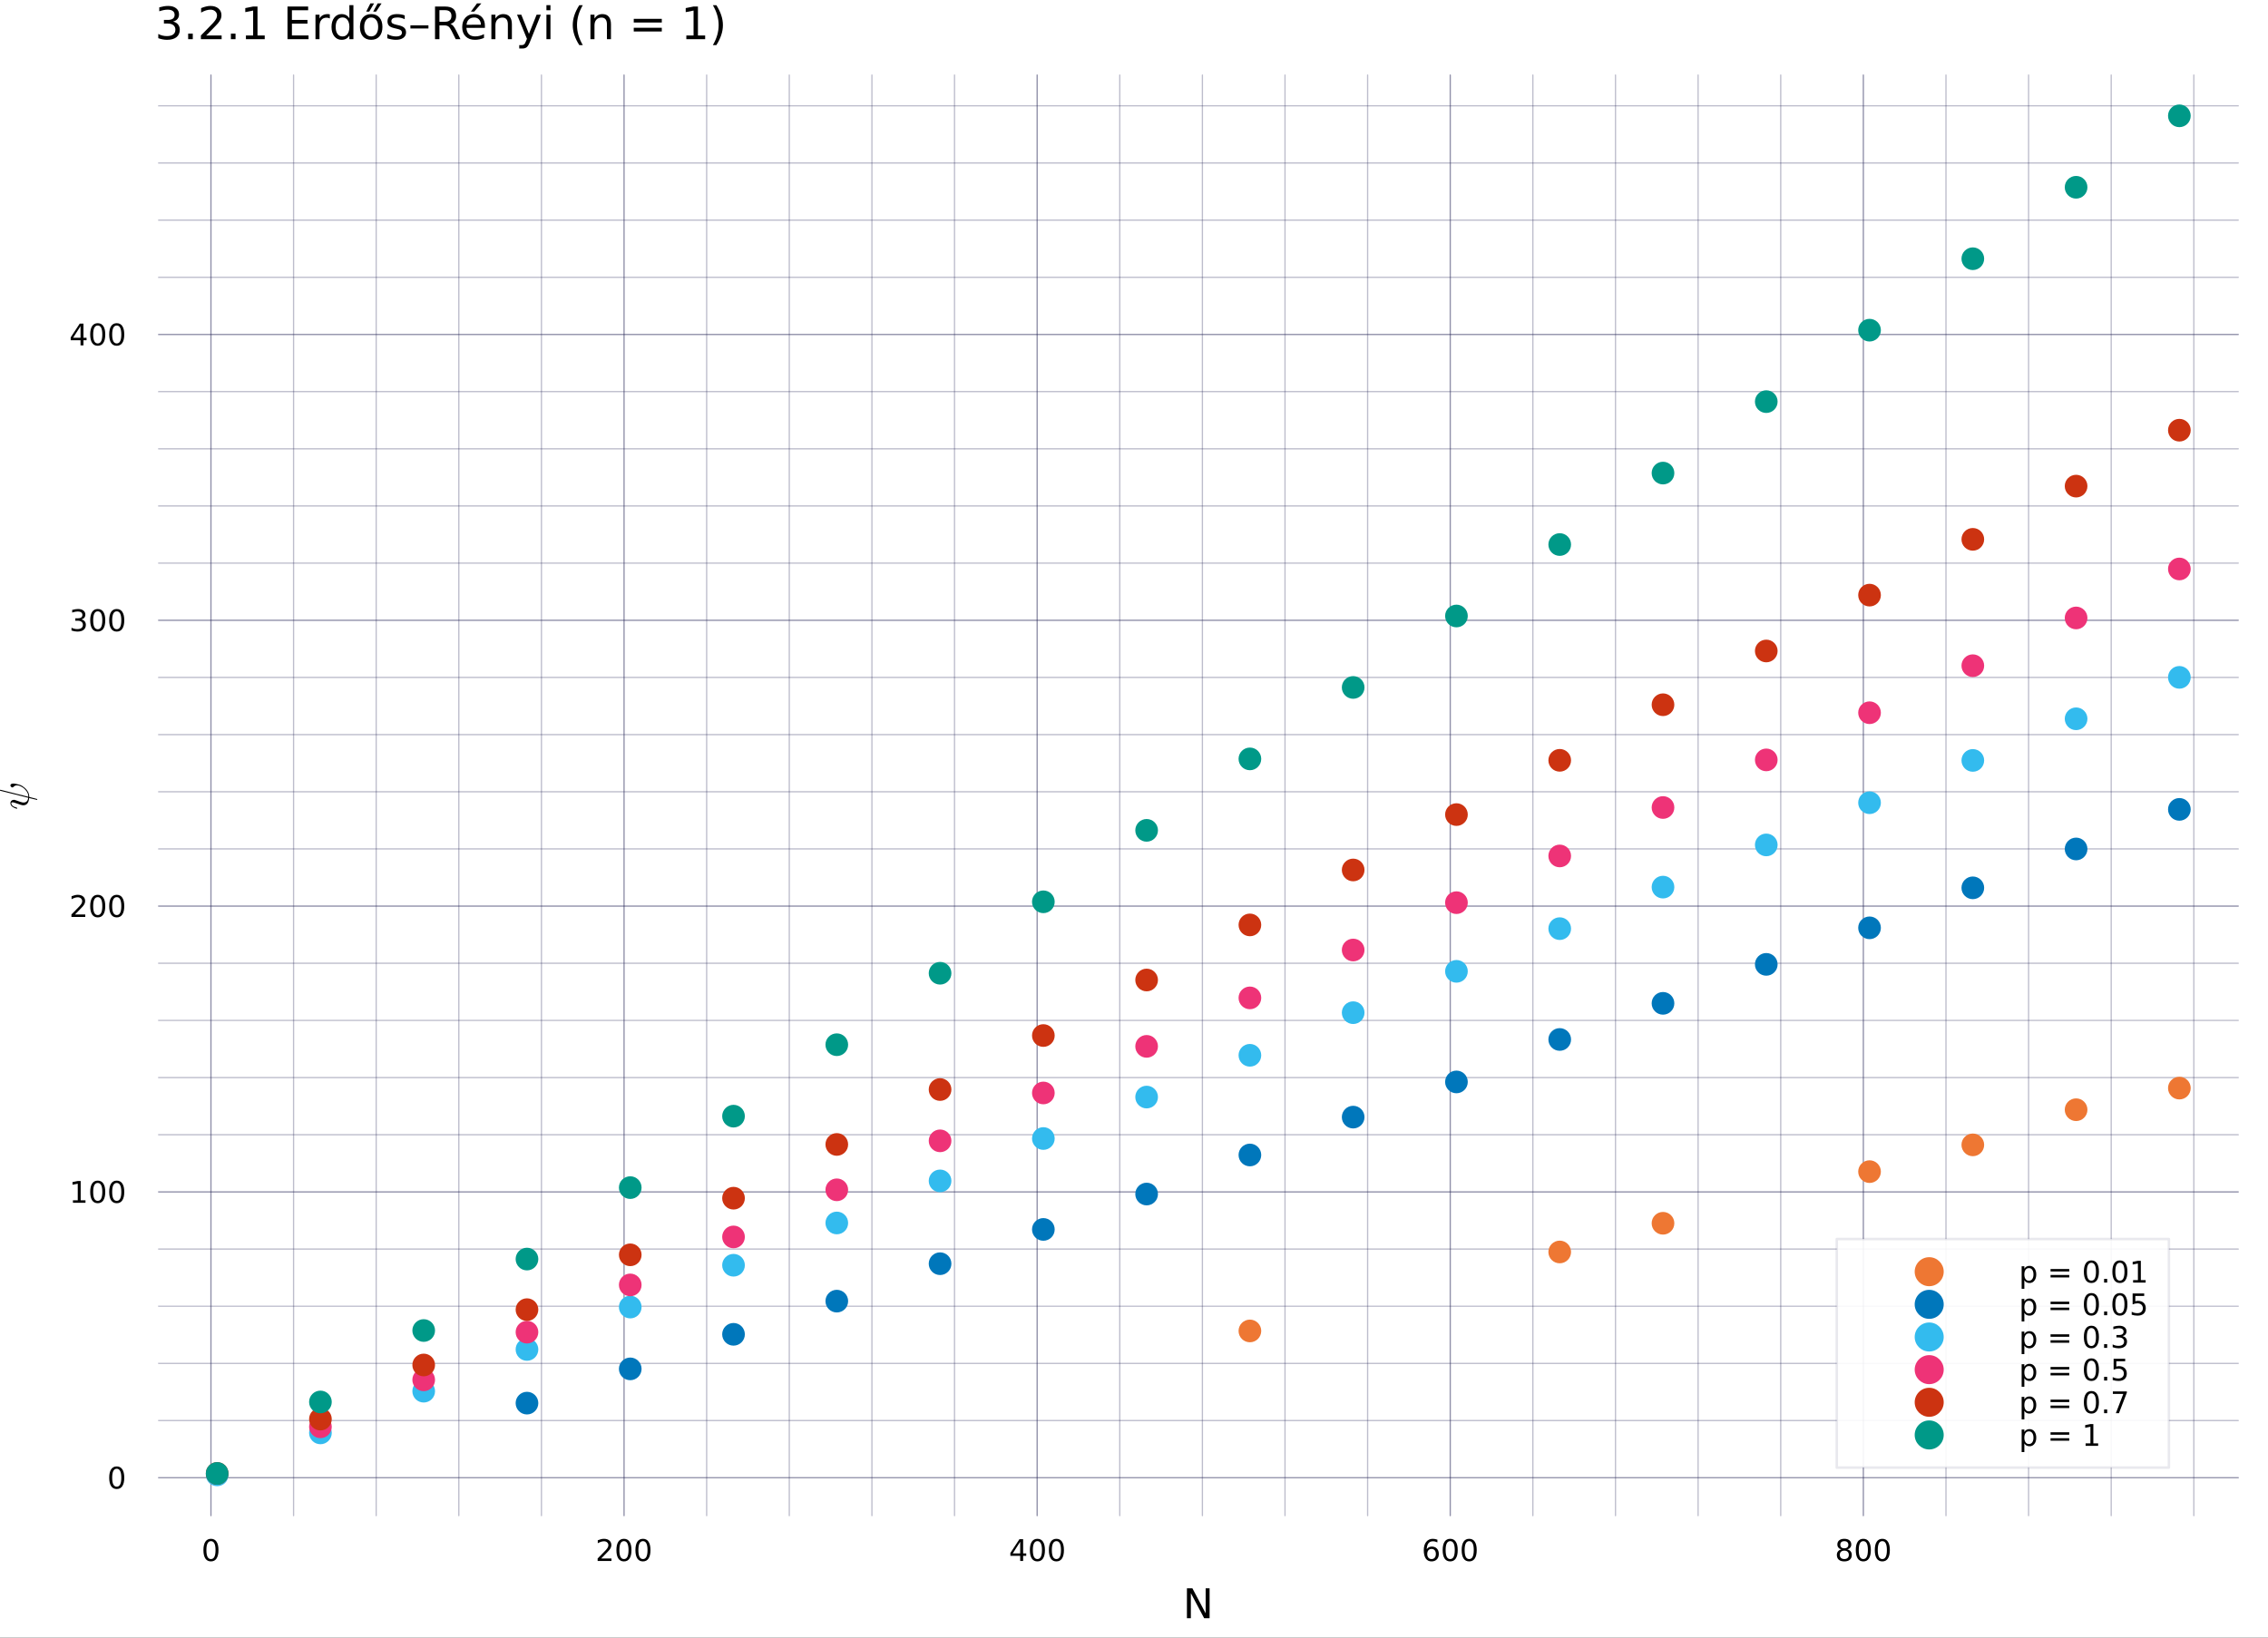 <?xml version="1.0" encoding="utf-8"?>
<svg xmlns="http://www.w3.org/2000/svg" xmlns:xlink="http://www.w3.org/1999/xlink" width="900" height="650" viewBox="0 0 3600 2600">
<rect x="0" y="0" width="3600" height="2600" fill="#333333" stroke="none"/>
<defs>
  <clipPath id="clip690">
    <rect x="0" y="0" width="3600" height="2600"/>
  </clipPath>
</defs>
<path clip-path="url(#clip690)" d="M0 2600 L3600 2600 L3600 0 L0 0  Z" fill="#ffffff" fill-rule="evenodd" fill-opacity="1"/>
<defs>
  <clipPath id="clip691">
    <rect x="720" y="0" width="2521" height="2521"/>
  </clipPath>
</defs>
<defs>
  <clipPath id="clip692">
    <rect x="251" y="119" width="3303" height="2288"/>
  </clipPath>
</defs>
<path clip-path="url(#clip690)" d="M251.243 2406.34 L3552.76 2406.34 L3552.76 119.152 L251.243 119.152  Z" fill="#ffffff" fill-rule="evenodd" fill-opacity="1"/>
<polyline clip-path="url(#clip692)" style="stroke:#222255; stroke-linecap:round; stroke-linejoin:round; stroke-width:2; stroke-opacity:0.5; fill:none" points="334.846,2406.34 334.846,119.152 "/>
<polyline clip-path="url(#clip692)" style="stroke:#222255; stroke-linecap:round; stroke-linejoin:round; stroke-width:2; stroke-opacity:0.5; fill:none" points="990.559,2406.34 990.559,119.152 "/>
<polyline clip-path="url(#clip692)" style="stroke:#222255; stroke-linecap:round; stroke-linejoin:round; stroke-width:2; stroke-opacity:0.5; fill:none" points="1646.27,2406.34 1646.27,119.152 "/>
<polyline clip-path="url(#clip692)" style="stroke:#222255; stroke-linecap:round; stroke-linejoin:round; stroke-width:2; stroke-opacity:0.5; fill:none" points="2301.98,2406.34 2301.98,119.152 "/>
<polyline clip-path="url(#clip692)" style="stroke:#222255; stroke-linecap:round; stroke-linejoin:round; stroke-width:2; stroke-opacity:0.5; fill:none" points="2957.7,2406.34 2957.7,119.152 "/>
<polyline clip-path="url(#clip692)" style="stroke:#222255; stroke-linecap:round; stroke-linejoin:round; stroke-width:2; stroke-opacity:0.3; fill:none" points="465.989,2406.34 465.989,119.152 "/>
<polyline clip-path="url(#clip692)" style="stroke:#222255; stroke-linecap:round; stroke-linejoin:round; stroke-width:2; stroke-opacity:0.3; fill:none" points="597.131,2406.34 597.131,119.152 "/>
<polyline clip-path="url(#clip692)" style="stroke:#222255; stroke-linecap:round; stroke-linejoin:round; stroke-width:2; stroke-opacity:0.3; fill:none" points="728.274,2406.34 728.274,119.152 "/>
<polyline clip-path="url(#clip692)" style="stroke:#222255; stroke-linecap:round; stroke-linejoin:round; stroke-width:2; stroke-opacity:0.3; fill:none" points="859.416,2406.34 859.416,119.152 "/>
<polyline clip-path="url(#clip692)" style="stroke:#222255; stroke-linecap:round; stroke-linejoin:round; stroke-width:2; stroke-opacity:0.3; fill:none" points="1121.7,2406.34 1121.7,119.152 "/>
<polyline clip-path="url(#clip692)" style="stroke:#222255; stroke-linecap:round; stroke-linejoin:round; stroke-width:2; stroke-opacity:0.3; fill:none" points="1252.84,2406.34 1252.84,119.152 "/>
<polyline clip-path="url(#clip692)" style="stroke:#222255; stroke-linecap:round; stroke-linejoin:round; stroke-width:2; stroke-opacity:0.3; fill:none" points="1383.99,2406.34 1383.99,119.152 "/>
<polyline clip-path="url(#clip692)" style="stroke:#222255; stroke-linecap:round; stroke-linejoin:round; stroke-width:2; stroke-opacity:0.3; fill:none" points="1515.13,2406.34 1515.13,119.152 "/>
<polyline clip-path="url(#clip692)" style="stroke:#222255; stroke-linecap:round; stroke-linejoin:round; stroke-width:2; stroke-opacity:0.3; fill:none" points="1777.41,2406.34 1777.41,119.152 "/>
<polyline clip-path="url(#clip692)" style="stroke:#222255; stroke-linecap:round; stroke-linejoin:round; stroke-width:2; stroke-opacity:0.3; fill:none" points="1908.56,2406.34 1908.56,119.152 "/>
<polyline clip-path="url(#clip692)" style="stroke:#222255; stroke-linecap:round; stroke-linejoin:round; stroke-width:2; stroke-opacity:0.3; fill:none" points="2039.7,2406.34 2039.7,119.152 "/>
<polyline clip-path="url(#clip692)" style="stroke:#222255; stroke-linecap:round; stroke-linejoin:round; stroke-width:2; stroke-opacity:0.3; fill:none" points="2170.84,2406.34 2170.84,119.152 "/>
<polyline clip-path="url(#clip692)" style="stroke:#222255; stroke-linecap:round; stroke-linejoin:round; stroke-width:2; stroke-opacity:0.3; fill:none" points="2433.13,2406.34 2433.13,119.152 "/>
<polyline clip-path="url(#clip692)" style="stroke:#222255; stroke-linecap:round; stroke-linejoin:round; stroke-width:2; stroke-opacity:0.3; fill:none" points="2564.27,2406.34 2564.27,119.152 "/>
<polyline clip-path="url(#clip692)" style="stroke:#222255; stroke-linecap:round; stroke-linejoin:round; stroke-width:2; stroke-opacity:0.3; fill:none" points="2695.41,2406.34 2695.41,119.152 "/>
<polyline clip-path="url(#clip692)" style="stroke:#222255; stroke-linecap:round; stroke-linejoin:round; stroke-width:2; stroke-opacity:0.3; fill:none" points="2826.55,2406.34 2826.55,119.152 "/>
<polyline clip-path="url(#clip692)" style="stroke:#222255; stroke-linecap:round; stroke-linejoin:round; stroke-width:2; stroke-opacity:0.3; fill:none" points="3088.84,2406.34 3088.84,119.152 "/>
<polyline clip-path="url(#clip692)" style="stroke:#222255; stroke-linecap:round; stroke-linejoin:round; stroke-width:2; stroke-opacity:0.3; fill:none" points="3219.98,2406.34 3219.98,119.152 "/>
<polyline clip-path="url(#clip692)" style="stroke:#222255; stroke-linecap:round; stroke-linejoin:round; stroke-width:2; stroke-opacity:0.3; fill:none" points="3351.12,2406.34 3351.12,119.152 "/>
<polyline clip-path="url(#clip692)" style="stroke:#222255; stroke-linecap:round; stroke-linejoin:round; stroke-width:2; stroke-opacity:0.3; fill:none" points="3482.27,2406.34 3482.27,119.152 "/>
<polyline clip-path="url(#clip690)" style="stroke:#222255; stroke-linecap:round; stroke-linejoin:round; stroke-width:4; stroke-opacity:0; fill:none" points="334.846,2406.34 334.846,2387.44 "/>
<polyline clip-path="url(#clip690)" style="stroke:#222255; stroke-linecap:round; stroke-linejoin:round; stroke-width:4; stroke-opacity:0; fill:none" points="990.559,2406.34 990.559,2387.44 "/>
<polyline clip-path="url(#clip690)" style="stroke:#222255; stroke-linecap:round; stroke-linejoin:round; stroke-width:4; stroke-opacity:0; fill:none" points="1646.27,2406.34 1646.27,2387.44 "/>
<polyline clip-path="url(#clip690)" style="stroke:#222255; stroke-linecap:round; stroke-linejoin:round; stroke-width:4; stroke-opacity:0; fill:none" points="2301.98,2406.34 2301.98,2387.44 "/>
<polyline clip-path="url(#clip690)" style="stroke:#222255; stroke-linecap:round; stroke-linejoin:round; stroke-width:4; stroke-opacity:0; fill:none" points="2957.7,2406.34 2957.7,2387.44 "/>
<polyline clip-path="url(#clip690)" style="stroke:#222255; stroke-linecap:round; stroke-linejoin:round; stroke-width:4; stroke-opacity:0; fill:none" points="465.989,2406.34 465.989,2396.89 "/>
<polyline clip-path="url(#clip690)" style="stroke:#222255; stroke-linecap:round; stroke-linejoin:round; stroke-width:4; stroke-opacity:0; fill:none" points="597.131,2406.34 597.131,2396.89 "/>
<polyline clip-path="url(#clip690)" style="stroke:#222255; stroke-linecap:round; stroke-linejoin:round; stroke-width:4; stroke-opacity:0; fill:none" points="728.274,2406.34 728.274,2396.89 "/>
<polyline clip-path="url(#clip690)" style="stroke:#222255; stroke-linecap:round; stroke-linejoin:round; stroke-width:4; stroke-opacity:0; fill:none" points="859.416,2406.34 859.416,2396.89 "/>
<polyline clip-path="url(#clip690)" style="stroke:#222255; stroke-linecap:round; stroke-linejoin:round; stroke-width:4; stroke-opacity:0; fill:none" points="1121.7,2406.34 1121.7,2396.89 "/>
<polyline clip-path="url(#clip690)" style="stroke:#222255; stroke-linecap:round; stroke-linejoin:round; stroke-width:4; stroke-opacity:0; fill:none" points="1252.84,2406.34 1252.84,2396.89 "/>
<polyline clip-path="url(#clip690)" style="stroke:#222255; stroke-linecap:round; stroke-linejoin:round; stroke-width:4; stroke-opacity:0; fill:none" points="1383.99,2406.34 1383.99,2396.89 "/>
<polyline clip-path="url(#clip690)" style="stroke:#222255; stroke-linecap:round; stroke-linejoin:round; stroke-width:4; stroke-opacity:0; fill:none" points="1515.13,2406.34 1515.13,2396.89 "/>
<polyline clip-path="url(#clip690)" style="stroke:#222255; stroke-linecap:round; stroke-linejoin:round; stroke-width:4; stroke-opacity:0; fill:none" points="1777.41,2406.34 1777.41,2396.89 "/>
<polyline clip-path="url(#clip690)" style="stroke:#222255; stroke-linecap:round; stroke-linejoin:round; stroke-width:4; stroke-opacity:0; fill:none" points="1908.56,2406.34 1908.56,2396.89 "/>
<polyline clip-path="url(#clip690)" style="stroke:#222255; stroke-linecap:round; stroke-linejoin:round; stroke-width:4; stroke-opacity:0; fill:none" points="2039.7,2406.34 2039.7,2396.89 "/>
<polyline clip-path="url(#clip690)" style="stroke:#222255; stroke-linecap:round; stroke-linejoin:round; stroke-width:4; stroke-opacity:0; fill:none" points="2170.84,2406.34 2170.84,2396.89 "/>
<polyline clip-path="url(#clip690)" style="stroke:#222255; stroke-linecap:round; stroke-linejoin:round; stroke-width:4; stroke-opacity:0; fill:none" points="2433.13,2406.34 2433.13,2396.89 "/>
<polyline clip-path="url(#clip690)" style="stroke:#222255; stroke-linecap:round; stroke-linejoin:round; stroke-width:4; stroke-opacity:0; fill:none" points="2564.27,2406.34 2564.27,2396.89 "/>
<polyline clip-path="url(#clip690)" style="stroke:#222255; stroke-linecap:round; stroke-linejoin:round; stroke-width:4; stroke-opacity:0; fill:none" points="2695.41,2406.34 2695.41,2396.89 "/>
<polyline clip-path="url(#clip690)" style="stroke:#222255; stroke-linecap:round; stroke-linejoin:round; stroke-width:4; stroke-opacity:0; fill:none" points="2826.55,2406.34 2826.55,2396.89 "/>
<polyline clip-path="url(#clip690)" style="stroke:#222255; stroke-linecap:round; stroke-linejoin:round; stroke-width:4; stroke-opacity:0; fill:none" points="3088.84,2406.34 3088.84,2396.89 "/>
<polyline clip-path="url(#clip690)" style="stroke:#222255; stroke-linecap:round; stroke-linejoin:round; stroke-width:4; stroke-opacity:0; fill:none" points="3219.98,2406.34 3219.98,2396.89 "/>
<polyline clip-path="url(#clip690)" style="stroke:#222255; stroke-linecap:round; stroke-linejoin:round; stroke-width:4; stroke-opacity:0; fill:none" points="3351.12,2406.34 3351.12,2396.89 "/>
<polyline clip-path="url(#clip690)" style="stroke:#222255; stroke-linecap:round; stroke-linejoin:round; stroke-width:4; stroke-opacity:0; fill:none" points="3482.27,2406.34 3482.27,2396.89 "/>
<path clip-path="url(#clip690)" d="M334.846 2446.86 Q331.235 2446.86 329.406 2450.42 Q327.601 2453.96 327.601 2461.09 Q327.601 2468.2 329.406 2471.77 Q331.235 2475.31 334.846 2475.31 Q338.48 2475.31 340.286 2471.77 Q342.115 2468.2 342.115 2461.09 Q342.115 2453.96 340.286 2450.42 Q338.48 2446.86 334.846 2446.86 M334.846 2443.15 Q340.656 2443.15 343.712 2447.76 Q346.791 2452.34 346.791 2461.09 Q346.791 2469.82 343.712 2474.43 Q340.656 2479.01 334.846 2479.01 Q329.036 2479.01 325.957 2474.43 Q322.902 2469.82 322.902 2461.09 Q322.902 2452.34 325.957 2447.76 Q329.036 2443.15 334.846 2443.15 Z" fill="#000000" fill-rule="nonzero" fill-opacity="1" /><path clip-path="url(#clip690)" d="M954.251 2474.4 L970.571 2474.4 L970.571 2478.34 L948.626 2478.34 L948.626 2474.4 Q951.288 2471.65 955.872 2467.02 Q960.478 2462.37 961.659 2461.03 Q963.904 2458.5 964.784 2456.77 Q965.686 2455.01 965.686 2453.32 Q965.686 2450.56 963.742 2448.83 Q961.821 2447.09 958.719 2447.09 Q956.52 2447.09 954.066 2447.85 Q951.635 2448.62 948.858 2450.17 L948.858 2445.45 Q951.682 2444.31 954.135 2443.73 Q956.589 2443.15 958.626 2443.15 Q963.996 2443.15 967.191 2445.84 Q970.385 2448.53 970.385 2453.02 Q970.385 2455.15 969.575 2457.07 Q968.788 2458.96 966.682 2461.56 Q966.103 2462.23 963.001 2465.45 Q959.899 2468.64 954.251 2474.4 Z" fill="#000000" fill-rule="nonzero" fill-opacity="1" /><path clip-path="url(#clip690)" d="M990.385 2446.86 Q986.774 2446.86 984.945 2450.42 Q983.14 2453.96 983.14 2461.09 Q983.14 2468.2 984.945 2471.77 Q986.774 2475.31 990.385 2475.31 Q994.019 2475.31 995.825 2471.77 Q997.654 2468.2 997.654 2461.09 Q997.654 2453.96 995.825 2450.42 Q994.019 2446.86 990.385 2446.86 M990.385 2443.15 Q996.195 2443.15 999.251 2447.76 Q1002.33 2452.34 1002.33 2461.09 Q1002.33 2469.82 999.251 2474.43 Q996.195 2479.01 990.385 2479.01 Q984.575 2479.01 981.496 2474.43 Q978.441 2469.82 978.441 2461.09 Q978.441 2452.34 981.496 2447.76 Q984.575 2443.15 990.385 2443.15 Z" fill="#000000" fill-rule="nonzero" fill-opacity="1" /><path clip-path="url(#clip690)" d="M1020.55 2446.86 Q1016.94 2446.86 1015.11 2450.42 Q1013.3 2453.96 1013.3 2461.09 Q1013.3 2468.2 1015.11 2471.77 Q1016.94 2475.31 1020.55 2475.31 Q1024.18 2475.31 1025.99 2471.77 Q1027.82 2468.2 1027.82 2461.09 Q1027.82 2453.96 1025.99 2450.42 Q1024.18 2446.86 1020.55 2446.86 M1020.55 2443.15 Q1026.36 2443.15 1029.41 2447.76 Q1032.49 2452.34 1032.49 2461.09 Q1032.49 2469.82 1029.41 2474.43 Q1026.36 2479.01 1020.55 2479.01 Q1014.74 2479.01 1011.66 2474.43 Q1008.6 2469.82 1008.6 2461.09 Q1008.6 2452.34 1011.66 2447.76 Q1014.74 2443.15 1020.55 2443.15 Z" fill="#000000" fill-rule="nonzero" fill-opacity="1" /><path clip-path="url(#clip690)" d="M1619.36 2447.85 L1607.56 2466.3 L1619.36 2466.3 L1619.36 2447.85 M1618.14 2443.78 L1624.01 2443.78 L1624.01 2466.3 L1628.95 2466.3 L1628.95 2470.19 L1624.01 2470.19 L1624.01 2478.34 L1619.36 2478.34 L1619.36 2470.19 L1603.76 2470.19 L1603.76 2465.68 L1618.14 2443.78 Z" fill="#000000" fill-rule="nonzero" fill-opacity="1" /><path clip-path="url(#clip690)" d="M1646.68 2446.86 Q1643.07 2446.86 1641.24 2450.42 Q1639.43 2453.96 1639.43 2461.09 Q1639.43 2468.2 1641.24 2471.77 Q1643.07 2475.31 1646.68 2475.31 Q1650.31 2475.31 1652.12 2471.77 Q1653.95 2468.2 1653.95 2461.09 Q1653.95 2453.96 1652.12 2450.42 Q1650.31 2446.86 1646.68 2446.86 M1646.68 2443.15 Q1652.49 2443.15 1655.54 2447.76 Q1658.62 2452.34 1658.62 2461.09 Q1658.62 2469.82 1655.54 2474.43 Q1652.49 2479.01 1646.68 2479.01 Q1640.87 2479.01 1637.79 2474.43 Q1634.73 2469.82 1634.73 2461.09 Q1634.73 2452.34 1637.79 2447.76 Q1640.87 2443.15 1646.68 2443.15 Z" fill="#000000" fill-rule="nonzero" fill-opacity="1" /><path clip-path="url(#clip690)" d="M1676.84 2446.86 Q1673.23 2446.86 1671.4 2450.42 Q1669.59 2453.96 1669.59 2461.09 Q1669.59 2468.2 1671.4 2471.77 Q1673.23 2475.31 1676.84 2475.31 Q1680.47 2475.31 1682.28 2471.77 Q1684.11 2468.2 1684.11 2461.09 Q1684.11 2453.96 1682.28 2450.42 Q1680.47 2446.86 1676.84 2446.86 M1676.84 2443.15 Q1682.65 2443.15 1685.7 2447.76 Q1688.78 2452.34 1688.78 2461.09 Q1688.78 2469.82 1685.7 2474.43 Q1682.65 2479.01 1676.84 2479.01 Q1671.03 2479.01 1667.95 2474.43 Q1664.89 2469.82 1664.89 2461.09 Q1664.89 2452.34 1667.95 2447.76 Q1671.03 2443.15 1676.84 2443.15 Z" fill="#000000" fill-rule="nonzero" fill-opacity="1" /><path clip-path="url(#clip690)" d="M2272.31 2459.2 Q2269.16 2459.2 2267.31 2461.35 Q2265.48 2463.5 2265.48 2467.25 Q2265.48 2470.98 2267.31 2473.15 Q2269.16 2475.31 2272.31 2475.31 Q2275.46 2475.31 2277.29 2473.15 Q2279.14 2470.98 2279.14 2467.25 Q2279.14 2463.5 2277.29 2461.35 Q2275.46 2459.2 2272.31 2459.2 M2281.59 2444.54 L2281.59 2448.8 Q2279.83 2447.97 2278.03 2447.53 Q2276.24 2447.09 2274.48 2447.09 Q2269.85 2447.09 2267.4 2450.21 Q2264.97 2453.34 2264.62 2459.66 Q2265.99 2457.65 2268.05 2456.58 Q2270.11 2455.49 2272.59 2455.49 Q2277.79 2455.49 2280.8 2458.66 Q2283.84 2461.81 2283.84 2467.25 Q2283.84 2472.58 2280.69 2475.79 Q2277.54 2479.01 2272.31 2479.01 Q2266.31 2479.01 2263.14 2474.43 Q2259.97 2469.82 2259.97 2461.09 Q2259.97 2452.9 2263.86 2448.04 Q2267.75 2443.15 2274.3 2443.15 Q2276.06 2443.15 2277.84 2443.5 Q2279.65 2443.85 2281.59 2444.54 Z" fill="#000000" fill-rule="nonzero" fill-opacity="1" /><path clip-path="url(#clip690)" d="M2301.89 2446.86 Q2298.28 2446.86 2296.45 2450.42 Q2294.65 2453.96 2294.65 2461.09 Q2294.65 2468.2 2296.45 2471.77 Q2298.28 2475.31 2301.89 2475.31 Q2305.53 2475.31 2307.33 2471.77 Q2309.16 2468.2 2309.16 2461.09 Q2309.16 2453.96 2307.33 2450.42 Q2305.53 2446.86 2301.89 2446.86 M2301.89 2443.15 Q2307.7 2443.15 2310.76 2447.76 Q2313.84 2452.34 2313.84 2461.09 Q2313.84 2469.82 2310.76 2474.43 Q2307.7 2479.01 2301.89 2479.01 Q2296.08 2479.01 2293 2474.43 Q2289.95 2469.82 2289.95 2461.09 Q2289.95 2452.34 2293 2447.76 Q2296.08 2443.15 2301.89 2443.15 Z" fill="#000000" fill-rule="nonzero" fill-opacity="1" /><path clip-path="url(#clip690)" d="M2332.05 2446.86 Q2328.44 2446.86 2326.61 2450.42 Q2324.81 2453.96 2324.81 2461.09 Q2324.81 2468.2 2326.61 2471.77 Q2328.44 2475.31 2332.05 2475.31 Q2335.69 2475.31 2337.49 2471.77 Q2339.32 2468.2 2339.32 2461.09 Q2339.32 2453.96 2337.49 2450.42 Q2335.69 2446.86 2332.05 2446.86 M2332.05 2443.15 Q2337.86 2443.15 2340.92 2447.76 Q2344 2452.34 2344 2461.09 Q2344 2469.82 2340.92 2474.43 Q2337.86 2479.01 2332.05 2479.01 Q2326.24 2479.01 2323.16 2474.43 Q2320.11 2469.82 2320.11 2461.09 Q2320.11 2452.34 2323.16 2447.76 Q2326.24 2443.15 2332.05 2443.15 Z" fill="#000000" fill-rule="nonzero" fill-opacity="1" /><path clip-path="url(#clip690)" d="M2927.49 2461.93 Q2924.16 2461.93 2922.23 2463.71 Q2920.34 2465.49 2920.34 2468.62 Q2920.34 2471.74 2922.23 2473.53 Q2924.16 2475.31 2927.49 2475.31 Q2930.82 2475.31 2932.74 2473.53 Q2934.66 2471.72 2934.66 2468.62 Q2934.66 2465.49 2932.74 2463.71 Q2930.84 2461.93 2927.49 2461.93 M2922.81 2459.94 Q2919.8 2459.2 2918.11 2457.14 Q2916.45 2455.08 2916.45 2452.11 Q2916.45 2447.97 2919.39 2445.56 Q2922.35 2443.15 2927.49 2443.15 Q2932.65 2443.15 2935.59 2445.56 Q2938.53 2447.97 2938.53 2452.11 Q2938.53 2455.08 2936.84 2457.14 Q2935.17 2459.2 2932.19 2459.94 Q2935.57 2460.72 2937.44 2463.02 Q2939.34 2465.31 2939.34 2468.62 Q2939.34 2473.64 2936.26 2476.33 Q2933.21 2479.01 2927.49 2479.01 Q2921.77 2479.01 2918.69 2476.33 Q2915.64 2473.64 2915.64 2468.62 Q2915.64 2465.31 2917.53 2463.02 Q2919.43 2460.72 2922.81 2459.94 M2921.1 2452.55 Q2921.1 2455.24 2922.77 2456.74 Q2924.46 2458.25 2927.49 2458.25 Q2930.5 2458.25 2932.19 2456.74 Q2933.9 2455.24 2933.9 2452.55 Q2933.9 2449.87 2932.19 2448.36 Q2930.5 2446.86 2927.49 2446.86 Q2924.46 2446.86 2922.77 2448.36 Q2921.1 2449.87 2921.1 2452.55 Z" fill="#000000" fill-rule="nonzero" fill-opacity="1" /><path clip-path="url(#clip690)" d="M2957.65 2446.86 Q2954.04 2446.86 2952.21 2450.42 Q2950.41 2453.96 2950.41 2461.09 Q2950.41 2468.2 2952.21 2471.77 Q2954.04 2475.31 2957.65 2475.31 Q2961.28 2475.31 2963.09 2471.77 Q2964.92 2468.2 2964.92 2461.09 Q2964.92 2453.96 2963.09 2450.42 Q2961.28 2446.86 2957.65 2446.86 M2957.65 2443.15 Q2963.46 2443.15 2966.52 2447.76 Q2969.59 2452.34 2969.59 2461.09 Q2969.59 2469.82 2966.52 2474.43 Q2963.46 2479.01 2957.65 2479.01 Q2951.84 2479.01 2948.76 2474.43 Q2945.71 2469.82 2945.71 2461.09 Q2945.71 2452.34 2948.76 2447.76 Q2951.84 2443.15 2957.65 2443.15 Z" fill="#000000" fill-rule="nonzero" fill-opacity="1" /><path clip-path="url(#clip690)" d="M2987.81 2446.86 Q2984.2 2446.86 2982.37 2450.42 Q2980.57 2453.96 2980.57 2461.09 Q2980.57 2468.2 2982.37 2471.77 Q2984.2 2475.31 2987.81 2475.31 Q2991.45 2475.31 2993.25 2471.77 Q2995.08 2468.2 2995.08 2461.09 Q2995.08 2453.96 2993.25 2450.42 Q2991.45 2446.86 2987.81 2446.86 M2987.81 2443.15 Q2993.62 2443.15 2996.68 2447.76 Q2999.76 2452.34 2999.76 2461.09 Q2999.76 2469.82 2996.68 2474.43 Q2993.62 2479.01 2987.81 2479.01 Q2982 2479.01 2978.92 2474.43 Q2975.87 2469.82 2975.87 2461.09 Q2975.87 2452.34 2978.92 2447.76 Q2982 2443.15 2987.81 2443.15 Z" fill="#000000" fill-rule="nonzero" fill-opacity="1" /><path clip-path="url(#clip690)" d="M1884.02 2521.68 L1892.67 2521.68 L1913.74 2561.44 L1913.74 2521.68 L1919.98 2521.68 L1919.98 2569.2 L1911.33 2569.2 L1890.25 2529.45 L1890.25 2569.2 L1884.02 2569.2 L1884.02 2521.68 Z" fill="#000000" fill-rule="nonzero" fill-opacity="1" /><polyline clip-path="url(#clip692)" style="stroke:#222255; stroke-linecap:round; stroke-linejoin:round; stroke-width:2; stroke-opacity:0.5; fill:none" points="251.243,2346.15 3552.76,2346.15 "/>
<polyline clip-path="url(#clip692)" style="stroke:#222255; stroke-linecap:round; stroke-linejoin:round; stroke-width:2; stroke-opacity:0.5; fill:none" points="251.243,1892.37 3552.76,1892.37 "/>
<polyline clip-path="url(#clip692)" style="stroke:#222255; stroke-linecap:round; stroke-linejoin:round; stroke-width:2; stroke-opacity:0.5; fill:none" points="251.243,1438.59 3552.76,1438.59 "/>
<polyline clip-path="url(#clip692)" style="stroke:#222255; stroke-linecap:round; stroke-linejoin:round; stroke-width:2; stroke-opacity:0.5; fill:none" points="251.243,984.806 3552.76,984.806 "/>
<polyline clip-path="url(#clip692)" style="stroke:#222255; stroke-linecap:round; stroke-linejoin:round; stroke-width:2; stroke-opacity:0.5; fill:none" points="251.243,531.026 3552.76,531.026 "/>
<polyline clip-path="url(#clip692)" style="stroke:#222255; stroke-linecap:round; stroke-linejoin:round; stroke-width:2; stroke-opacity:0.3; fill:none" points="251.243,2255.39 3552.76,2255.39 "/>
<polyline clip-path="url(#clip692)" style="stroke:#222255; stroke-linecap:round; stroke-linejoin:round; stroke-width:2; stroke-opacity:0.3; fill:none" points="251.243,2164.63 3552.76,2164.63 "/>
<polyline clip-path="url(#clip692)" style="stroke:#222255; stroke-linecap:round; stroke-linejoin:round; stroke-width:2; stroke-opacity:0.3; fill:none" points="251.243,2073.88 3552.76,2073.88 "/>
<polyline clip-path="url(#clip692)" style="stroke:#222255; stroke-linecap:round; stroke-linejoin:round; stroke-width:2; stroke-opacity:0.3; fill:none" points="251.243,1983.12 3552.76,1983.12 "/>
<polyline clip-path="url(#clip692)" style="stroke:#222255; stroke-linecap:round; stroke-linejoin:round; stroke-width:2; stroke-opacity:0.3; fill:none" points="251.243,1801.61 3552.76,1801.61 "/>
<polyline clip-path="url(#clip692)" style="stroke:#222255; stroke-linecap:round; stroke-linejoin:round; stroke-width:2; stroke-opacity:0.3; fill:none" points="251.243,1710.85 3552.76,1710.85 "/>
<polyline clip-path="url(#clip692)" style="stroke:#222255; stroke-linecap:round; stroke-linejoin:round; stroke-width:2; stroke-opacity:0.3; fill:none" points="251.243,1620.1 3552.76,1620.1 "/>
<polyline clip-path="url(#clip692)" style="stroke:#222255; stroke-linecap:round; stroke-linejoin:round; stroke-width:2; stroke-opacity:0.3; fill:none" points="251.243,1529.34 3552.76,1529.34 "/>
<polyline clip-path="url(#clip692)" style="stroke:#222255; stroke-linecap:round; stroke-linejoin:round; stroke-width:2; stroke-opacity:0.3; fill:none" points="251.243,1347.83 3552.76,1347.83 "/>
<polyline clip-path="url(#clip692)" style="stroke:#222255; stroke-linecap:round; stroke-linejoin:round; stroke-width:2; stroke-opacity:0.3; fill:none" points="251.243,1257.07 3552.76,1257.07 "/>
<polyline clip-path="url(#clip692)" style="stroke:#222255; stroke-linecap:round; stroke-linejoin:round; stroke-width:2; stroke-opacity:0.3; fill:none" points="251.243,1166.32 3552.76,1166.32 "/>
<polyline clip-path="url(#clip692)" style="stroke:#222255; stroke-linecap:round; stroke-linejoin:round; stroke-width:2; stroke-opacity:0.3; fill:none" points="251.243,1075.56 3552.76,1075.56 "/>
<polyline clip-path="url(#clip692)" style="stroke:#222255; stroke-linecap:round; stroke-linejoin:round; stroke-width:2; stroke-opacity:0.3; fill:none" points="251.243,894.05 3552.76,894.05 "/>
<polyline clip-path="url(#clip692)" style="stroke:#222255; stroke-linecap:round; stroke-linejoin:round; stroke-width:2; stroke-opacity:0.3; fill:none" points="251.243,803.294 3552.76,803.294 "/>
<polyline clip-path="url(#clip692)" style="stroke:#222255; stroke-linecap:round; stroke-linejoin:round; stroke-width:2; stroke-opacity:0.3; fill:none" points="251.243,712.538 3552.76,712.538 "/>
<polyline clip-path="url(#clip692)" style="stroke:#222255; stroke-linecap:round; stroke-linejoin:round; stroke-width:2; stroke-opacity:0.3; fill:none" points="251.243,621.782 3552.76,621.782 "/>
<polyline clip-path="url(#clip692)" style="stroke:#222255; stroke-linecap:round; stroke-linejoin:round; stroke-width:2; stroke-opacity:0.3; fill:none" points="251.243,440.27 3552.76,440.27 "/>
<polyline clip-path="url(#clip692)" style="stroke:#222255; stroke-linecap:round; stroke-linejoin:round; stroke-width:2; stroke-opacity:0.3; fill:none" points="251.243,349.514 3552.76,349.514 "/>
<polyline clip-path="url(#clip692)" style="stroke:#222255; stroke-linecap:round; stroke-linejoin:round; stroke-width:2; stroke-opacity:0.3; fill:none" points="251.243,258.758 3552.76,258.758 "/>
<polyline clip-path="url(#clip692)" style="stroke:#222255; stroke-linecap:round; stroke-linejoin:round; stroke-width:2; stroke-opacity:0.3; fill:none" points="251.243,168.002 3552.76,168.002 "/>
<polyline clip-path="url(#clip690)" style="stroke:#222255; stroke-linecap:round; stroke-linejoin:round; stroke-width:4; stroke-opacity:0; fill:none" points="251.243,2346.15 270.14,2346.15 "/>
<polyline clip-path="url(#clip690)" style="stroke:#222255; stroke-linecap:round; stroke-linejoin:round; stroke-width:4; stroke-opacity:0; fill:none" points="251.243,1892.37 270.14,1892.37 "/>
<polyline clip-path="url(#clip690)" style="stroke:#222255; stroke-linecap:round; stroke-linejoin:round; stroke-width:4; stroke-opacity:0; fill:none" points="251.243,1438.59 270.14,1438.59 "/>
<polyline clip-path="url(#clip690)" style="stroke:#222255; stroke-linecap:round; stroke-linejoin:round; stroke-width:4; stroke-opacity:0; fill:none" points="251.243,984.806 270.14,984.806 "/>
<polyline clip-path="url(#clip690)" style="stroke:#222255; stroke-linecap:round; stroke-linejoin:round; stroke-width:4; stroke-opacity:0; fill:none" points="251.243,531.026 270.14,531.026 "/>
<polyline clip-path="url(#clip690)" style="stroke:#222255; stroke-linecap:round; stroke-linejoin:round; stroke-width:4; stroke-opacity:0; fill:none" points="251.243,2255.39 260.692,2255.39 "/>
<polyline clip-path="url(#clip690)" style="stroke:#222255; stroke-linecap:round; stroke-linejoin:round; stroke-width:4; stroke-opacity:0; fill:none" points="251.243,2164.63 260.692,2164.63 "/>
<polyline clip-path="url(#clip690)" style="stroke:#222255; stroke-linecap:round; stroke-linejoin:round; stroke-width:4; stroke-opacity:0; fill:none" points="251.243,2073.88 260.692,2073.88 "/>
<polyline clip-path="url(#clip690)" style="stroke:#222255; stroke-linecap:round; stroke-linejoin:round; stroke-width:4; stroke-opacity:0; fill:none" points="251.243,1983.12 260.692,1983.12 "/>
<polyline clip-path="url(#clip690)" style="stroke:#222255; stroke-linecap:round; stroke-linejoin:round; stroke-width:4; stroke-opacity:0; fill:none" points="251.243,1801.61 260.692,1801.61 "/>
<polyline clip-path="url(#clip690)" style="stroke:#222255; stroke-linecap:round; stroke-linejoin:round; stroke-width:4; stroke-opacity:0; fill:none" points="251.243,1710.85 260.692,1710.85 "/>
<polyline clip-path="url(#clip690)" style="stroke:#222255; stroke-linecap:round; stroke-linejoin:round; stroke-width:4; stroke-opacity:0; fill:none" points="251.243,1620.1 260.692,1620.1 "/>
<polyline clip-path="url(#clip690)" style="stroke:#222255; stroke-linecap:round; stroke-linejoin:round; stroke-width:4; stroke-opacity:0; fill:none" points="251.243,1529.34 260.692,1529.34 "/>
<polyline clip-path="url(#clip690)" style="stroke:#222255; stroke-linecap:round; stroke-linejoin:round; stroke-width:4; stroke-opacity:0; fill:none" points="251.243,1347.83 260.692,1347.83 "/>
<polyline clip-path="url(#clip690)" style="stroke:#222255; stroke-linecap:round; stroke-linejoin:round; stroke-width:4; stroke-opacity:0; fill:none" points="251.243,1257.07 260.692,1257.07 "/>
<polyline clip-path="url(#clip690)" style="stroke:#222255; stroke-linecap:round; stroke-linejoin:round; stroke-width:4; stroke-opacity:0; fill:none" points="251.243,1166.32 260.692,1166.32 "/>
<polyline clip-path="url(#clip690)" style="stroke:#222255; stroke-linecap:round; stroke-linejoin:round; stroke-width:4; stroke-opacity:0; fill:none" points="251.243,1075.56 260.692,1075.56 "/>
<polyline clip-path="url(#clip690)" style="stroke:#222255; stroke-linecap:round; stroke-linejoin:round; stroke-width:4; stroke-opacity:0; fill:none" points="251.243,894.05 260.692,894.05 "/>
<polyline clip-path="url(#clip690)" style="stroke:#222255; stroke-linecap:round; stroke-linejoin:round; stroke-width:4; stroke-opacity:0; fill:none" points="251.243,803.294 260.692,803.294 "/>
<polyline clip-path="url(#clip690)" style="stroke:#222255; stroke-linecap:round; stroke-linejoin:round; stroke-width:4; stroke-opacity:0; fill:none" points="251.243,712.538 260.692,712.538 "/>
<polyline clip-path="url(#clip690)" style="stroke:#222255; stroke-linecap:round; stroke-linejoin:round; stroke-width:4; stroke-opacity:0; fill:none" points="251.243,621.782 260.692,621.782 "/>
<polyline clip-path="url(#clip690)" style="stroke:#222255; stroke-linecap:round; stroke-linejoin:round; stroke-width:4; stroke-opacity:0; fill:none" points="251.243,440.27 260.692,440.27 "/>
<polyline clip-path="url(#clip690)" style="stroke:#222255; stroke-linecap:round; stroke-linejoin:round; stroke-width:4; stroke-opacity:0; fill:none" points="251.243,349.514 260.692,349.514 "/>
<polyline clip-path="url(#clip690)" style="stroke:#222255; stroke-linecap:round; stroke-linejoin:round; stroke-width:4; stroke-opacity:0; fill:none" points="251.243,258.758 260.692,258.758 "/>
<polyline clip-path="url(#clip690)" style="stroke:#222255; stroke-linecap:round; stroke-linejoin:round; stroke-width:4; stroke-opacity:0; fill:none" points="251.243,168.002 260.692,168.002 "/>
<path clip-path="url(#clip690)" d="M185.298 2331.94 Q181.687 2331.94 179.859 2335.51 Q178.053 2339.05 178.053 2346.18 Q178.053 2353.29 179.859 2356.85 Q181.687 2360.39 185.298 2360.39 Q188.933 2360.39 190.738 2356.85 Q192.567 2353.29 192.567 2346.18 Q192.567 2339.05 190.738 2335.51 Q188.933 2331.94 185.298 2331.94 M185.298 2328.24 Q191.109 2328.24 194.164 2332.85 Q197.243 2337.43 197.243 2346.18 Q197.243 2354.91 194.164 2359.51 Q191.109 2364.1 185.298 2364.1 Q179.488 2364.1 176.41 2359.51 Q173.354 2354.91 173.354 2346.18 Q173.354 2337.43 176.41 2332.85 Q179.488 2328.24 185.298 2328.24 Z" fill="#000000" fill-rule="nonzero" fill-opacity="1" /><path clip-path="url(#clip690)" d="M115.785 1905.71 L123.424 1905.71 L123.424 1879.35 L115.114 1881.01 L115.114 1876.75 L123.378 1875.09 L128.053 1875.09 L128.053 1905.71 L135.692 1905.71 L135.692 1909.65 L115.785 1909.65 L115.785 1905.71 Z" fill="#000000" fill-rule="nonzero" fill-opacity="1" /><path clip-path="url(#clip690)" d="M155.137 1878.16 Q151.526 1878.16 149.697 1881.73 Q147.891 1885.27 147.891 1892.4 Q147.891 1899.51 149.697 1903.07 Q151.526 1906.61 155.137 1906.61 Q158.771 1906.61 160.576 1903.07 Q162.405 1899.51 162.405 1892.4 Q162.405 1885.27 160.576 1881.73 Q158.771 1878.16 155.137 1878.16 M155.137 1874.46 Q160.947 1874.46 164.002 1879.07 Q167.081 1883.65 167.081 1892.4 Q167.081 1901.13 164.002 1905.73 Q160.947 1910.32 155.137 1910.32 Q149.326 1910.32 146.248 1905.73 Q143.192 1901.13 143.192 1892.4 Q143.192 1883.65 146.248 1879.07 Q149.326 1874.46 155.137 1874.46 Z" fill="#000000" fill-rule="nonzero" fill-opacity="1" /><path clip-path="url(#clip690)" d="M185.298 1878.16 Q181.687 1878.16 179.859 1881.73 Q178.053 1885.27 178.053 1892.4 Q178.053 1899.51 179.859 1903.07 Q181.687 1906.61 185.298 1906.61 Q188.933 1906.61 190.738 1903.07 Q192.567 1899.51 192.567 1892.4 Q192.567 1885.27 190.738 1881.73 Q188.933 1878.16 185.298 1878.16 M185.298 1874.46 Q191.109 1874.46 194.164 1879.07 Q197.243 1883.65 197.243 1892.4 Q197.243 1901.13 194.164 1905.73 Q191.109 1910.32 185.298 1910.32 Q179.488 1910.32 176.41 1905.73 Q173.354 1901.13 173.354 1892.4 Q173.354 1883.65 176.41 1879.07 Q179.488 1874.46 185.298 1874.46 Z" fill="#000000" fill-rule="nonzero" fill-opacity="1" /><path clip-path="url(#clip690)" d="M119.003 1451.93 L135.322 1451.93 L135.322 1455.87 L113.378 1455.87 L113.378 1451.93 Q116.04 1449.18 120.623 1444.55 Q125.229 1439.89 126.41 1438.55 Q128.655 1436.03 129.535 1434.29 Q130.438 1432.53 130.438 1430.84 Q130.438 1428.09 128.493 1426.35 Q126.572 1424.62 123.47 1424.62 Q121.271 1424.62 118.817 1425.38 Q116.387 1426.14 113.609 1427.69 L113.609 1422.97 Q116.433 1421.84 118.887 1421.26 Q121.34 1420.68 123.378 1420.68 Q128.748 1420.68 131.942 1423.37 Q135.137 1426.05 135.137 1430.54 Q135.137 1432.67 134.327 1434.59 Q133.539 1436.49 131.433 1439.08 Q130.854 1439.75 127.752 1442.97 Q124.651 1446.17 119.003 1451.93 Z" fill="#000000" fill-rule="nonzero" fill-opacity="1" /><path clip-path="url(#clip690)" d="M155.137 1424.38 Q151.526 1424.38 149.697 1427.95 Q147.891 1431.49 147.891 1438.62 Q147.891 1445.73 149.697 1449.29 Q151.526 1452.83 155.137 1452.83 Q158.771 1452.83 160.576 1449.29 Q162.405 1445.73 162.405 1438.62 Q162.405 1431.49 160.576 1427.95 Q158.771 1424.38 155.137 1424.38 M155.137 1420.68 Q160.947 1420.68 164.002 1425.29 Q167.081 1429.87 167.081 1438.62 Q167.081 1447.35 164.002 1451.95 Q160.947 1456.54 155.137 1456.54 Q149.326 1456.54 146.248 1451.95 Q143.192 1447.35 143.192 1438.62 Q143.192 1429.87 146.248 1425.29 Q149.326 1420.68 155.137 1420.68 Z" fill="#000000" fill-rule="nonzero" fill-opacity="1" /><path clip-path="url(#clip690)" d="M185.298 1424.38 Q181.687 1424.38 179.859 1427.95 Q178.053 1431.49 178.053 1438.62 Q178.053 1445.73 179.859 1449.29 Q181.687 1452.83 185.298 1452.83 Q188.933 1452.83 190.738 1449.29 Q192.567 1445.73 192.567 1438.62 Q192.567 1431.49 190.738 1427.95 Q188.933 1424.38 185.298 1424.38 M185.298 1420.68 Q191.109 1420.68 194.164 1425.29 Q197.243 1429.87 197.243 1438.62 Q197.243 1447.35 194.164 1451.95 Q191.109 1456.54 185.298 1456.54 Q179.488 1456.54 176.41 1451.95 Q173.354 1447.35 173.354 1438.62 Q173.354 1429.87 176.41 1425.29 Q179.488 1420.68 185.298 1420.68 Z" fill="#000000" fill-rule="nonzero" fill-opacity="1" /><path clip-path="url(#clip690)" d="M129.141 983.452 Q132.498 984.169 134.373 986.438 Q136.271 988.706 136.271 992.039 Q136.271 997.155 132.752 999.956 Q129.234 1002.76 122.753 1002.76 Q120.577 1002.76 118.262 1002.32 Q115.97 1001.9 113.516 1001.04 L113.516 996.53 Q115.461 997.664 117.776 998.243 Q120.09 998.822 122.614 998.822 Q127.012 998.822 129.303 997.086 Q131.618 995.35 131.618 992.039 Q131.618 988.984 129.465 987.271 Q127.336 985.535 123.516 985.535 L119.489 985.535 L119.489 981.692 L123.702 981.692 Q127.151 981.692 128.979 980.327 Q130.808 978.938 130.808 976.345 Q130.808 973.683 128.91 972.271 Q127.035 970.836 123.516 970.836 Q121.595 970.836 119.396 971.253 Q117.197 971.669 114.558 972.549 L114.558 968.382 Q117.22 967.641 119.535 967.271 Q121.873 966.901 123.933 966.901 Q129.257 966.901 132.359 969.331 Q135.461 971.739 135.461 975.859 Q135.461 978.729 133.817 980.72 Q132.174 982.688 129.141 983.452 Z" fill="#000000" fill-rule="nonzero" fill-opacity="1" /><path clip-path="url(#clip690)" d="M155.137 970.604 Q151.526 970.604 149.697 974.169 Q147.891 977.711 147.891 984.84 Q147.891 991.947 149.697 995.512 Q151.526 999.053 155.137 999.053 Q158.771 999.053 160.576 995.512 Q162.405 991.947 162.405 984.84 Q162.405 977.711 160.576 974.169 Q158.771 970.604 155.137 970.604 M155.137 966.901 Q160.947 966.901 164.002 971.507 Q167.081 976.09 167.081 984.84 Q167.081 993.567 164.002 998.174 Q160.947 1002.76 155.137 1002.76 Q149.326 1002.76 146.248 998.174 Q143.192 993.567 143.192 984.84 Q143.192 976.09 146.248 971.507 Q149.326 966.901 155.137 966.901 Z" fill="#000000" fill-rule="nonzero" fill-opacity="1" /><path clip-path="url(#clip690)" d="M185.298 970.604 Q181.687 970.604 179.859 974.169 Q178.053 977.711 178.053 984.84 Q178.053 991.947 179.859 995.512 Q181.687 999.053 185.298 999.053 Q188.933 999.053 190.738 995.512 Q192.567 991.947 192.567 984.84 Q192.567 977.711 190.738 974.169 Q188.933 970.604 185.298 970.604 M185.298 966.901 Q191.109 966.901 194.164 971.507 Q197.243 976.09 197.243 984.84 Q197.243 993.567 194.164 998.174 Q191.109 1002.76 185.298 1002.76 Q179.488 1002.76 176.41 998.174 Q173.354 993.567 173.354 984.84 Q173.354 976.09 176.41 971.507 Q179.488 966.901 185.298 966.901 Z" fill="#000000" fill-rule="nonzero" fill-opacity="1" /><path clip-path="url(#clip690)" d="M127.822 517.82 L116.016 536.269 L127.822 536.269 L127.822 517.82 M126.595 513.746 L132.475 513.746 L132.475 536.269 L137.405 536.269 L137.405 540.158 L132.475 540.158 L132.475 548.306 L127.822 548.306 L127.822 540.158 L112.22 540.158 L112.22 535.644 L126.595 513.746 Z" fill="#000000" fill-rule="nonzero" fill-opacity="1" /><path clip-path="url(#clip690)" d="M155.137 516.824 Q151.526 516.824 149.697 520.389 Q147.891 523.931 147.891 531.06 Q147.891 538.167 149.697 541.732 Q151.526 545.273 155.137 545.273 Q158.771 545.273 160.576 541.732 Q162.405 538.167 162.405 531.06 Q162.405 523.931 160.576 520.389 Q158.771 516.824 155.137 516.824 M155.137 513.121 Q160.947 513.121 164.002 517.727 Q167.081 522.31 167.081 531.06 Q167.081 539.787 164.002 544.394 Q160.947 548.977 155.137 548.977 Q149.326 548.977 146.248 544.394 Q143.192 539.787 143.192 531.06 Q143.192 522.31 146.248 517.727 Q149.326 513.121 155.137 513.121 Z" fill="#000000" fill-rule="nonzero" fill-opacity="1" /><path clip-path="url(#clip690)" d="M185.298 516.824 Q181.687 516.824 179.859 520.389 Q178.053 523.931 178.053 531.06 Q178.053 538.167 179.859 541.732 Q181.687 545.273 185.298 545.273 Q188.933 545.273 190.738 541.732 Q192.567 538.167 192.567 531.06 Q192.567 523.931 190.738 520.389 Q188.933 516.824 185.298 516.824 M185.298 513.121 Q191.109 513.121 194.164 517.727 Q197.243 522.31 197.243 531.06 Q197.243 539.787 194.164 544.394 Q191.109 548.977 185.298 548.977 Q179.488 548.977 176.41 544.394 Q173.354 539.787 173.354 531.06 Q173.354 522.31 176.41 517.727 Q179.488 513.121 185.298 513.121 Z" fill="#000000" fill-rule="nonzero" fill-opacity="1" /><path clip-path="url(#clip690)" d="M21.128 1244.04 Q23.061 1244.04 26.442 1244.78 Q29.824 1245.49 31.434 1246.07 Q35.718 1247.68 39.325 1250.9 Q41.321 1252.67 42.771 1254.6 Q44.188 1256.5 44.896 1257.92 Q45.572 1259.33 45.927 1261.01 Q46.313 1262.68 46.345 1263.46 Q46.41 1264.23 46.41 1265.32 L56.233 1267.84 Q58.777 1268.35 58.938 1268.61 Q59.067 1268.67 59.131 1268.83 Q59.196 1268.96 59.196 1269.09 L59.196 1269.22 Q59.196 1269.58 59.035 1269.77 Q58.873 1269.96 58.68 1269.99 L58.519 1269.99 Q58.068 1269.99 52.271 1268.48 Q49.308 1267.71 46.249 1267.03 Q45.927 1272.18 43.64 1275.37 Q41.353 1278.53 36.909 1278.53 Q34.172 1278.53 25.766 1275.34 Q21.74 1273.83 20.065 1273.83 Q19.325 1273.83 18.874 1273.99 Q18.391 1274.15 18.23 1274.47 Q18.037 1274.79 18.004 1274.99 Q17.972 1275.15 17.972 1275.47 Q17.972 1277.37 19.872 1279.14 Q21.772 1280.91 26.152 1282.14 Q26.957 1282.39 27.151 1282.55 Q27.344 1282.72 27.344 1283.2 Q27.312 1284 26.668 1284 Q26.41 1284 25.412 1283.71 Q24.381 1283.42 22.867 1282.75 Q21.322 1282.04 19.937 1281.07 Q18.52 1280.11 17.521 1278.59 Q16.523 1277.05 16.523 1275.28 Q16.523 1272.86 18.101 1271.38 Q19.647 1269.87 21.933 1269.87 Q22.384 1269.87 22.9 1269.96 Q23.415 1270.06 23.705 1270.16 Q23.995 1270.22 24.542 1270.41 Q25.057 1270.57 25.154 1270.61 Q29.405 1272.25 32.175 1273.09 Q34.912 1273.92 35.718 1274.05 Q36.49 1274.15 37.424 1274.15 Q43.93 1274.15 44.8 1266.64 L1.225 1255.69 Q0.323 1255.5 0.13 1255.34 Q-0.095 1255.18 -0.095 1254.7 Q-0.095 1253.92 0.613 1253.92 Q0.839 1253.92 1.611 1254.12 L44.928 1265 Q44.928 1263.97 44.896 1263.33 Q44.864 1262.68 44.574 1261.33 Q44.252 1259.95 43.672 1258.79 Q43.093 1257.59 41.933 1255.92 Q40.742 1254.25 39.067 1252.6 Q36.974 1250.54 33.463 1248.71 Q29.953 1246.87 27.054 1246.87 Q23.801 1246.87 21.45 1249.22 Q21.128 1249.58 20.935 1249.77 Q20.742 1249.93 20.42 1250.09 Q20.098 1250.22 19.679 1250.22 Q18.584 1250.22 17.553 1249.19 Q16.523 1248.16 16.523 1246.93 Q16.523 1245.84 17.586 1244.94 Q18.648 1244.04 21.128 1244.04 Z" fill="#000000" fill-rule="nonzero" fill-opacity="1" /><path clip-path="url(#clip690)" d="M274.68 34.257 Q279.715 35.333 282.527 38.736 Q285.375 42.139 285.375 47.139 Q285.375 54.812 280.097 59.014 Q274.819 63.215 265.097 63.215 Q261.833 63.215 258.361 62.555 Q254.923 61.93 251.243 60.645 L251.243 53.875 Q254.16 55.576 257.632 56.444 Q261.104 57.312 264.889 57.312 Q271.486 57.312 274.923 54.708 Q278.395 52.104 278.395 47.139 Q278.395 42.555 275.166 39.986 Q271.972 37.382 266.243 37.382 L260.201 37.382 L260.201 31.618 L266.521 31.618 Q271.694 31.618 274.437 29.569 Q277.18 27.486 277.18 23.597 Q277.18 19.604 274.333 17.486 Q271.521 15.333 266.243 15.333 Q263.361 15.333 260.062 15.958 Q256.764 16.583 252.805 17.903 L252.805 11.653 Q256.798 10.542 260.271 9.986 Q263.778 9.431 266.868 9.431 Q274.854 9.431 279.507 13.076 Q284.159 16.687 284.159 22.868 Q284.159 27.174 281.694 30.16 Q279.229 33.111 274.68 34.257 Z" fill="#000000" fill-rule="nonzero" fill-opacity="1" /><path clip-path="url(#clip690)" d="M298.673 53.389 L306 53.389 L306 62.208 L298.673 62.208 L298.673 53.389 Z" fill="#000000" fill-rule="nonzero" fill-opacity="1" /><path clip-path="url(#clip690)" d="M327.319 56.305 L351.798 56.305 L351.798 62.208 L318.881 62.208 L318.881 56.305 Q322.874 52.173 329.749 45.229 Q336.659 38.25 338.43 36.236 Q341.798 32.451 343.117 29.847 Q344.472 27.208 344.472 24.674 Q344.472 20.542 341.555 17.937 Q338.673 15.333 334.02 15.333 Q330.722 15.333 327.041 16.479 Q323.395 17.625 319.229 19.951 L319.229 12.868 Q323.465 11.167 327.145 10.299 Q330.826 9.431 333.881 9.431 Q341.937 9.431 346.728 13.458 Q351.52 17.486 351.52 24.222 Q351.52 27.416 350.305 30.298 Q349.124 33.146 345.965 37.035 Q345.097 38.041 340.444 42.868 Q335.791 47.66 327.319 56.305 Z" fill="#000000" fill-rule="nonzero" fill-opacity="1" /><path clip-path="url(#clip690)" d="M366.52 53.389 L373.846 53.389 L373.846 62.208 L366.52 62.208 L366.52 53.389 Z" fill="#000000" fill-rule="nonzero" fill-opacity="1" /><path clip-path="url(#clip690)" d="M390.339 56.305 L401.798 56.305 L401.798 16.757 L389.332 19.257 L389.332 12.868 L401.728 10.368 L408.742 10.368 L408.742 56.305 L420.2 56.305 L420.2 62.208 L390.339 62.208 L390.339 56.305 Z" fill="#000000" fill-rule="nonzero" fill-opacity="1" /><path clip-path="url(#clip690)" d="M456.346 10.368 L489.124 10.368 L489.124 16.271 L463.36 16.271 L463.36 31.618 L488.047 31.618 L488.047 37.521 L463.36 37.521 L463.36 56.305 L489.749 56.305 L489.749 62.208 L456.346 62.208 L456.346 10.368 Z" fill="#000000" fill-rule="nonzero" fill-opacity="1" /><path clip-path="url(#clip690)" d="M523.533 29.291 Q522.457 28.666 521.172 28.389 Q519.922 28.076 518.394 28.076 Q512.978 28.076 510.061 31.618 Q507.179 35.125 507.179 41.722 L507.179 62.208 L500.755 62.208 L500.755 23.319 L507.179 23.319 L507.179 29.361 Q509.193 25.819 512.422 24.118 Q515.651 22.382 520.269 22.382 Q520.929 22.382 521.728 22.486 Q522.526 22.555 523.498 22.729 L523.533 29.291 Z" fill="#000000" fill-rule="nonzero" fill-opacity="1" /><path clip-path="url(#clip690)" d="M554.575 29.222 L554.575 8.181 L560.963 8.181 L560.963 62.208 L554.575 62.208 L554.575 56.375 Q552.561 59.847 549.47 61.548 Q546.415 63.215 542.109 63.215 Q535.061 63.215 530.616 57.59 Q526.207 51.965 526.207 42.798 Q526.207 33.632 530.616 28.007 Q535.061 22.382 542.109 22.382 Q546.415 22.382 549.47 24.083 Q552.561 25.75 554.575 29.222 M532.804 42.798 Q532.804 49.847 535.686 53.875 Q538.602 57.868 543.672 57.868 Q548.741 57.868 551.658 53.875 Q554.575 49.847 554.575 42.798 Q554.575 35.75 551.658 31.757 Q548.741 27.729 543.672 27.729 Q538.602 27.729 535.686 31.757 Q532.804 35.75 532.804 42.798 Z" fill="#000000" fill-rule="nonzero" fill-opacity="1" /><path clip-path="url(#clip690)" d="M599.505 5.333 L605.685 5.333 L597.074 18.389 L592.387 18.389 L599.505 5.333 M587.908 5.333 L593.81 5.333 L586.067 18.389 L581.311 18.389 L587.908 5.333 M589.192 27.799 Q584.054 27.799 581.067 31.826 Q578.081 35.819 578.081 42.798 Q578.081 49.778 581.033 53.805 Q584.019 57.798 589.192 57.798 Q594.297 57.798 597.283 53.77 Q600.269 49.743 600.269 42.798 Q600.269 35.889 597.283 31.861 Q594.297 27.799 589.192 27.799 M589.192 22.382 Q597.526 22.382 602.283 27.799 Q607.04 33.215 607.04 42.798 Q607.04 52.347 602.283 57.798 Q597.526 63.215 589.192 63.215 Q580.824 63.215 576.067 57.798 Q571.345 52.347 571.345 42.798 Q571.345 33.215 576.067 27.799 Q580.824 22.382 589.192 22.382 Z" fill="#000000" fill-rule="nonzero" fill-opacity="1" /><path clip-path="url(#clip690)" d="M642.421 24.465 L642.421 30.507 Q639.713 29.118 636.796 28.424 Q633.88 27.729 630.755 27.729 Q625.998 27.729 623.602 29.187 Q621.241 30.646 621.241 33.562 Q621.241 35.785 622.942 37.069 Q624.644 38.319 629.782 39.465 L631.97 39.951 Q638.775 41.41 641.623 44.083 Q644.505 46.722 644.505 51.479 Q644.505 56.895 640.199 60.055 Q635.928 63.215 628.428 63.215 Q625.303 63.215 621.901 62.59 Q618.533 62 614.783 60.784 L614.783 54.187 Q618.324 56.028 621.762 56.965 Q625.199 57.868 628.567 57.868 Q633.081 57.868 635.512 56.34 Q637.942 54.778 637.942 51.965 Q637.942 49.361 636.171 47.972 Q634.435 46.583 628.498 45.298 L626.276 44.778 Q620.338 43.528 617.699 40.958 Q615.06 38.354 615.06 33.84 Q615.06 28.354 618.949 25.368 Q622.838 22.382 629.991 22.382 Q633.532 22.382 636.657 22.903 Q639.782 23.424 642.421 24.465 Z" fill="#000000" fill-rule="nonzero" fill-opacity="1" /><path clip-path="url(#clip690)" d="M651.449 40.229 L680.06 40.229 L680.06 45.229 L651.449 45.229 L651.449 40.229 Z" fill="#000000" fill-rule="nonzero" fill-opacity="1" /><path clip-path="url(#clip690)" d="M715.095 37.903 Q717.351 38.666 719.47 41.166 Q721.622 43.666 723.775 48.041 L730.893 62.208 L723.358 62.208 L716.726 48.91 Q714.157 43.701 711.726 42 Q709.331 40.298 705.164 40.298 L697.525 40.298 L697.525 62.208 L690.511 62.208 L690.511 10.368 L706.345 10.368 Q715.233 10.368 719.608 14.083 Q723.983 17.799 723.983 25.299 Q723.983 30.194 721.692 33.423 Q719.435 36.653 715.095 37.903 M697.525 16.132 L697.525 34.535 L706.345 34.535 Q711.414 34.535 713.983 32.208 Q716.588 29.847 716.588 25.299 Q716.588 20.75 713.983 18.458 Q711.414 16.132 706.345 16.132 L697.525 16.132 Z" fill="#000000" fill-rule="nonzero" fill-opacity="1" /><path clip-path="url(#clip690)" d="M769.712 41.166 L769.712 44.291 L740.337 44.291 Q740.754 50.889 744.296 54.361 Q747.872 57.798 754.226 57.798 Q757.907 57.798 761.344 56.895 Q764.816 55.993 768.219 54.187 L768.219 60.229 Q764.782 61.687 761.171 62.451 Q757.56 63.215 753.844 63.215 Q744.539 63.215 739.087 57.798 Q733.671 52.382 733.671 43.146 Q733.671 33.597 738.81 28.007 Q743.983 22.382 752.733 22.382 Q760.58 22.382 765.129 27.451 Q769.712 32.486 769.712 41.166 M763.323 39.291 Q763.254 34.048 760.372 30.923 Q757.525 27.799 752.803 27.799 Q747.455 27.799 744.226 30.819 Q741.032 33.84 740.546 39.326 L763.323 39.291 M757.178 5.333 L764.087 5.333 L752.768 18.389 L747.455 18.389 L757.178 5.333 Z" fill="#000000" fill-rule="nonzero" fill-opacity="1" /><path clip-path="url(#clip690)" d="M812.525 38.736 L812.525 62.208 L806.136 62.208 L806.136 38.944 Q806.136 33.423 803.983 30.68 Q801.83 27.937 797.525 27.937 Q792.351 27.937 789.365 31.236 Q786.379 34.535 786.379 40.229 L786.379 62.208 L779.955 62.208 L779.955 23.319 L786.379 23.319 L786.379 29.361 Q788.671 25.854 791.761 24.118 Q794.886 22.382 798.948 22.382 Q805.65 22.382 809.087 26.549 Q812.525 30.68 812.525 38.736 Z" fill="#000000" fill-rule="nonzero" fill-opacity="1" /><path clip-path="url(#clip690)" d="M841.448 65.819 Q838.74 72.763 836.17 74.882 Q833.601 77 829.295 77 L824.191 77 L824.191 71.652 L827.941 71.652 Q830.58 71.652 832.038 70.402 Q833.497 69.152 835.267 64.5 L836.413 61.583 L820.684 23.319 L827.455 23.319 L839.608 53.736 L851.76 23.319 L858.531 23.319 L841.448 65.819 Z" fill="#000000" fill-rule="nonzero" fill-opacity="1" /><path clip-path="url(#clip690)" d="M867.351 23.319 L873.74 23.319 L873.74 62.208 L867.351 62.208 L867.351 23.319 M867.351 8.181 L873.74 8.181 L873.74 16.271 L867.351 16.271 L867.351 8.181 Z" fill="#000000" fill-rule="nonzero" fill-opacity="1" /><path clip-path="url(#clip690)" d="M925.059 8.25 Q920.406 16.236 918.149 24.049 Q915.892 31.861 915.892 39.882 Q915.892 47.903 918.149 55.784 Q920.441 63.632 925.059 71.583 L919.503 71.583 Q914.295 63.423 911.691 55.541 Q909.121 47.66 909.121 39.882 Q909.121 32.139 911.691 24.291 Q914.26 16.444 919.503 8.25 L925.059 8.25 Z" fill="#000000" fill-rule="nonzero" fill-opacity="1" /><path clip-path="url(#clip690)" d="M969.781 38.736 L969.781 62.208 L963.392 62.208 L963.392 38.944 Q963.392 33.423 961.239 30.68 Q959.086 27.937 954.781 27.937 Q949.607 27.937 946.621 31.236 Q943.635 34.535 943.635 40.229 L943.635 62.208 L937.211 62.208 L937.211 23.319 L943.635 23.319 L943.635 29.361 Q945.927 25.854 949.017 24.118 Q952.142 22.382 956.204 22.382 Q962.906 22.382 966.343 26.549 Q969.781 30.68 969.781 38.736 Z" fill="#000000" fill-rule="nonzero" fill-opacity="1" /><path clip-path="url(#clip690)" d="M1005.96 29.916 L1050.47 29.916 L1050.47 35.75 L1005.96 35.75 L1005.96 29.916 M1005.96 44.083 L1050.47 44.083 L1050.47 49.986 L1005.96 49.986 L1005.96 44.083 Z" fill="#000000" fill-rule="nonzero" fill-opacity="1" /><path clip-path="url(#clip690)" d="M1089.43 56.305 L1100.89 56.305 L1100.89 16.757 L1088.43 19.257 L1088.43 12.868 L1100.82 10.368 L1107.84 10.368 L1107.84 56.305 L1119.29 56.305 L1119.29 62.208 L1089.43 62.208 L1089.43 56.305 Z" fill="#000000" fill-rule="nonzero" fill-opacity="1" /><path clip-path="url(#clip690)" d="M1131.55 8.25 L1137.11 8.25 Q1142.31 16.444 1144.88 24.291 Q1147.49 32.139 1147.49 39.882 Q1147.49 47.66 1144.88 55.541 Q1142.31 63.423 1137.11 71.583 L1131.55 71.583 Q1136.17 63.632 1138.43 55.784 Q1140.72 47.903 1140.72 39.882 Q1140.72 31.861 1138.43 24.049 Q1136.17 16.236 1131.55 8.25 Z" fill="#000000" fill-rule="nonzero" fill-opacity="1" /><circle clip-path="url(#clip692)" cx="1983.96" cy="2113.12" r="18" fill="#ee7733" fill-rule="evenodd" fill-opacity="1" stroke="#000000" stroke-opacity="1" stroke-width="0"/>
<circle clip-path="url(#clip692)" cx="2475.75" cy="1987.74" r="18" fill="#ee7733" fill-rule="evenodd" fill-opacity="1" stroke="#000000" stroke-opacity="1" stroke-width="0"/>
<circle clip-path="url(#clip692)" cx="2639.68" cy="1942.17" r="18" fill="#ee7733" fill-rule="evenodd" fill-opacity="1" stroke="#000000" stroke-opacity="1" stroke-width="0"/>
<circle clip-path="url(#clip692)" cx="2967.53" cy="1860.18" r="18" fill="#ee7733" fill-rule="evenodd" fill-opacity="1" stroke="#000000" stroke-opacity="1" stroke-width="0"/>
<circle clip-path="url(#clip692)" cx="3131.46" cy="1817.69" r="18" fill="#ee7733" fill-rule="evenodd" fill-opacity="1" stroke="#000000" stroke-opacity="1" stroke-width="0"/>
<circle clip-path="url(#clip692)" cx="3295.39" cy="1761.89" r="18" fill="#ee7733" fill-rule="evenodd" fill-opacity="1" stroke="#000000" stroke-opacity="1" stroke-width="0"/>
<circle clip-path="url(#clip692)" cx="3459.32" cy="1727.57" r="18" fill="#ee7733" fill-rule="evenodd" fill-opacity="1" stroke="#000000" stroke-opacity="1" stroke-width="0"/>
<circle clip-path="url(#clip692)" cx="836.466" cy="2227.73" r="18" fill="#0077bb" fill-rule="evenodd" fill-opacity="1" stroke="#000000" stroke-opacity="1" stroke-width="0"/>
<circle clip-path="url(#clip692)" cx="1000.39" cy="2173.35" r="18" fill="#0077bb" fill-rule="evenodd" fill-opacity="1" stroke="#000000" stroke-opacity="1" stroke-width="0"/>
<circle clip-path="url(#clip692)" cx="1164.32" cy="2118.48" r="18" fill="#0077bb" fill-rule="evenodd" fill-opacity="1" stroke="#000000" stroke-opacity="1" stroke-width="0"/>
<circle clip-path="url(#clip692)" cx="1328.25" cy="2065.8" r="18" fill="#0077bb" fill-rule="evenodd" fill-opacity="1" stroke="#000000" stroke-opacity="1" stroke-width="0"/>
<circle clip-path="url(#clip692)" cx="1492.18" cy="2006.36" r="18" fill="#0077bb" fill-rule="evenodd" fill-opacity="1" stroke="#000000" stroke-opacity="1" stroke-width="0"/>
<circle clip-path="url(#clip692)" cx="1656.11" cy="1951.95" r="18" fill="#0077bb" fill-rule="evenodd" fill-opacity="1" stroke="#000000" stroke-opacity="1" stroke-width="0"/>
<circle clip-path="url(#clip692)" cx="1820.04" cy="1895.76" r="18" fill="#0077bb" fill-rule="evenodd" fill-opacity="1" stroke="#000000" stroke-opacity="1" stroke-width="0"/>
<circle clip-path="url(#clip692)" cx="1983.96" cy="1833.76" r="18" fill="#0077bb" fill-rule="evenodd" fill-opacity="1" stroke="#000000" stroke-opacity="1" stroke-width="0"/>
<circle clip-path="url(#clip692)" cx="2147.89" cy="1773.64" r="18" fill="#0077bb" fill-rule="evenodd" fill-opacity="1" stroke="#000000" stroke-opacity="1" stroke-width="0"/>
<circle clip-path="url(#clip692)" cx="2311.82" cy="1717.77" r="18" fill="#0077bb" fill-rule="evenodd" fill-opacity="1" stroke="#000000" stroke-opacity="1" stroke-width="0"/>
<circle clip-path="url(#clip692)" cx="2475.75" cy="1650.36" r="18" fill="#0077bb" fill-rule="evenodd" fill-opacity="1" stroke="#000000" stroke-opacity="1" stroke-width="0"/>
<circle clip-path="url(#clip692)" cx="2639.68" cy="1592.99" r="18" fill="#0077bb" fill-rule="evenodd" fill-opacity="1" stroke="#000000" stroke-opacity="1" stroke-width="0"/>
<circle clip-path="url(#clip692)" cx="2803.6" cy="1531.11" r="18" fill="#0077bb" fill-rule="evenodd" fill-opacity="1" stroke="#000000" stroke-opacity="1" stroke-width="0"/>
<circle clip-path="url(#clip692)" cx="2967.53" cy="1473.11" r="18" fill="#0077bb" fill-rule="evenodd" fill-opacity="1" stroke="#000000" stroke-opacity="1" stroke-width="0"/>
<circle clip-path="url(#clip692)" cx="3131.46" cy="1409.6" r="18" fill="#0077bb" fill-rule="evenodd" fill-opacity="1" stroke="#000000" stroke-opacity="1" stroke-width="0"/>
<circle clip-path="url(#clip692)" cx="3295.39" cy="1347.89" r="18" fill="#0077bb" fill-rule="evenodd" fill-opacity="1" stroke="#000000" stroke-opacity="1" stroke-width="0"/>
<circle clip-path="url(#clip692)" cx="3459.32" cy="1285.04" r="18" fill="#0077bb" fill-rule="evenodd" fill-opacity="1" stroke="#000000" stroke-opacity="1" stroke-width="0"/>
<circle clip-path="url(#clip692)" cx="344.682" cy="2341.61" r="18" fill="#33bbee" fill-rule="evenodd" fill-opacity="1" stroke="#000000" stroke-opacity="1" stroke-width="0"/>
<circle clip-path="url(#clip692)" cx="508.61" cy="2275" r="18" fill="#33bbee" fill-rule="evenodd" fill-opacity="1" stroke="#000000" stroke-opacity="1" stroke-width="0"/>
<circle clip-path="url(#clip692)" cx="672.538" cy="2208.77" r="18" fill="#33bbee" fill-rule="evenodd" fill-opacity="1" stroke="#000000" stroke-opacity="1" stroke-width="0"/>
<circle clip-path="url(#clip692)" cx="836.466" cy="2142.52" r="18" fill="#33bbee" fill-rule="evenodd" fill-opacity="1" stroke="#000000" stroke-opacity="1" stroke-width="0"/>
<circle clip-path="url(#clip692)" cx="1000.39" cy="2075.21" r="18" fill="#33bbee" fill-rule="evenodd" fill-opacity="1" stroke="#000000" stroke-opacity="1" stroke-width="0"/>
<circle clip-path="url(#clip692)" cx="1164.32" cy="2008.8" r="18" fill="#33bbee" fill-rule="evenodd" fill-opacity="1" stroke="#000000" stroke-opacity="1" stroke-width="0"/>
<circle clip-path="url(#clip692)" cx="1328.25" cy="1941.7" r="18" fill="#33bbee" fill-rule="evenodd" fill-opacity="1" stroke="#000000" stroke-opacity="1" stroke-width="0"/>
<circle clip-path="url(#clip692)" cx="1492.18" cy="1874.89" r="18" fill="#33bbee" fill-rule="evenodd" fill-opacity="1" stroke="#000000" stroke-opacity="1" stroke-width="0"/>
<circle clip-path="url(#clip692)" cx="1656.11" cy="1807.62" r="18" fill="#33bbee" fill-rule="evenodd" fill-opacity="1" stroke="#000000" stroke-opacity="1" stroke-width="0"/>
<circle clip-path="url(#clip692)" cx="1820.04" cy="1741.8" r="18" fill="#33bbee" fill-rule="evenodd" fill-opacity="1" stroke="#000000" stroke-opacity="1" stroke-width="0"/>
<circle clip-path="url(#clip692)" cx="1983.96" cy="1675.46" r="18" fill="#33bbee" fill-rule="evenodd" fill-opacity="1" stroke="#000000" stroke-opacity="1" stroke-width="0"/>
<circle clip-path="url(#clip692)" cx="2147.89" cy="1607.82" r="18" fill="#33bbee" fill-rule="evenodd" fill-opacity="1" stroke="#000000" stroke-opacity="1" stroke-width="0"/>
<circle clip-path="url(#clip692)" cx="2311.82" cy="1542.18" r="18" fill="#33bbee" fill-rule="evenodd" fill-opacity="1" stroke="#000000" stroke-opacity="1" stroke-width="0"/>
<circle clip-path="url(#clip692)" cx="2475.75" cy="1474.4" r="18" fill="#33bbee" fill-rule="evenodd" fill-opacity="1" stroke="#000000" stroke-opacity="1" stroke-width="0"/>
<circle clip-path="url(#clip692)" cx="2639.68" cy="1408.46" r="18" fill="#33bbee" fill-rule="evenodd" fill-opacity="1" stroke="#000000" stroke-opacity="1" stroke-width="0"/>
<circle clip-path="url(#clip692)" cx="2803.6" cy="1341.48" r="18" fill="#33bbee" fill-rule="evenodd" fill-opacity="1" stroke="#000000" stroke-opacity="1" stroke-width="0"/>
<circle clip-path="url(#clip692)" cx="2967.53" cy="1274.48" r="18" fill="#33bbee" fill-rule="evenodd" fill-opacity="1" stroke="#000000" stroke-opacity="1" stroke-width="0"/>
<circle clip-path="url(#clip692)" cx="3131.46" cy="1207.3" r="18" fill="#33bbee" fill-rule="evenodd" fill-opacity="1" stroke="#000000" stroke-opacity="1" stroke-width="0"/>
<circle clip-path="url(#clip692)" cx="3295.39" cy="1141.21" r="18" fill="#33bbee" fill-rule="evenodd" fill-opacity="1" stroke="#000000" stroke-opacity="1" stroke-width="0"/>
<circle clip-path="url(#clip692)" cx="3459.32" cy="1075.44" r="18" fill="#33bbee" fill-rule="evenodd" fill-opacity="1" stroke="#000000" stroke-opacity="1" stroke-width="0"/>
<circle clip-path="url(#clip692)" cx="508.61" cy="2265.32" r="18" fill="#ee3377" fill-rule="evenodd" fill-opacity="1" stroke="#000000" stroke-opacity="1" stroke-width="0"/>
<circle clip-path="url(#clip692)" cx="672.538" cy="2190.76" r="18" fill="#ee3377" fill-rule="evenodd" fill-opacity="1" stroke="#000000" stroke-opacity="1" stroke-width="0"/>
<circle clip-path="url(#clip692)" cx="836.466" cy="2115.05" r="18" fill="#ee3377" fill-rule="evenodd" fill-opacity="1" stroke="#000000" stroke-opacity="1" stroke-width="0"/>
<circle clip-path="url(#clip692)" cx="1000.39" cy="2040.06" r="18" fill="#ee3377" fill-rule="evenodd" fill-opacity="1" stroke="#000000" stroke-opacity="1" stroke-width="0"/>
<circle clip-path="url(#clip692)" cx="1164.32" cy="1963.88" r="18" fill="#ee3377" fill-rule="evenodd" fill-opacity="1" stroke="#000000" stroke-opacity="1" stroke-width="0"/>
<circle clip-path="url(#clip692)" cx="1328.25" cy="1889.06" r="18" fill="#ee3377" fill-rule="evenodd" fill-opacity="1" stroke="#000000" stroke-opacity="1" stroke-width="0"/>
<circle clip-path="url(#clip692)" cx="1492.18" cy="1811.3" r="18" fill="#ee3377" fill-rule="evenodd" fill-opacity="1" stroke="#000000" stroke-opacity="1" stroke-width="0"/>
<circle clip-path="url(#clip692)" cx="1656.11" cy="1735.29" r="18" fill="#ee3377" fill-rule="evenodd" fill-opacity="1" stroke="#000000" stroke-opacity="1" stroke-width="0"/>
<circle clip-path="url(#clip692)" cx="1820.04" cy="1661.3" r="18" fill="#ee3377" fill-rule="evenodd" fill-opacity="1" stroke="#000000" stroke-opacity="1" stroke-width="0"/>
<circle clip-path="url(#clip692)" cx="1983.96" cy="1584.34" r="18" fill="#ee3377" fill-rule="evenodd" fill-opacity="1" stroke="#000000" stroke-opacity="1" stroke-width="0"/>
<circle clip-path="url(#clip692)" cx="2147.89" cy="1508.33" r="18" fill="#ee3377" fill-rule="evenodd" fill-opacity="1" stroke="#000000" stroke-opacity="1" stroke-width="0"/>
<circle clip-path="url(#clip692)" cx="2311.82" cy="1433.15" r="18" fill="#ee3377" fill-rule="evenodd" fill-opacity="1" stroke="#000000" stroke-opacity="1" stroke-width="0"/>
<circle clip-path="url(#clip692)" cx="2475.75" cy="1358.98" r="18" fill="#ee3377" fill-rule="evenodd" fill-opacity="1" stroke="#000000" stroke-opacity="1" stroke-width="0"/>
<circle clip-path="url(#clip692)" cx="2639.68" cy="1282.07" r="18" fill="#ee3377" fill-rule="evenodd" fill-opacity="1" stroke="#000000" stroke-opacity="1" stroke-width="0"/>
<circle clip-path="url(#clip692)" cx="2803.6" cy="1206.48" r="18" fill="#ee3377" fill-rule="evenodd" fill-opacity="1" stroke="#000000" stroke-opacity="1" stroke-width="0"/>
<circle clip-path="url(#clip692)" cx="2967.53" cy="1131.59" r="18" fill="#ee3377" fill-rule="evenodd" fill-opacity="1" stroke="#000000" stroke-opacity="1" stroke-width="0"/>
<circle clip-path="url(#clip692)" cx="3131.46" cy="1056.92" r="18" fill="#ee3377" fill-rule="evenodd" fill-opacity="1" stroke="#000000" stroke-opacity="1" stroke-width="0"/>
<circle clip-path="url(#clip692)" cx="3295.39" cy="981.105" r="18" fill="#ee3377" fill-rule="evenodd" fill-opacity="1" stroke="#000000" stroke-opacity="1" stroke-width="0"/>
<circle clip-path="url(#clip692)" cx="3459.32" cy="903.349" r="18" fill="#ee3377" fill-rule="evenodd" fill-opacity="1" stroke="#000000" stroke-opacity="1" stroke-width="0"/>
<circle clip-path="url(#clip692)" cx="344.682" cy="2339.34" r="18" fill="#cc3311" fill-rule="evenodd" fill-opacity="1" stroke="#000000" stroke-opacity="1" stroke-width="0"/>
<circle clip-path="url(#clip692)" cx="508.61" cy="2253.1" r="18" fill="#cc3311" fill-rule="evenodd" fill-opacity="1" stroke="#000000" stroke-opacity="1" stroke-width="0"/>
<circle clip-path="url(#clip692)" cx="672.538" cy="2167.17" r="18" fill="#cc3311" fill-rule="evenodd" fill-opacity="1" stroke="#000000" stroke-opacity="1" stroke-width="0"/>
<circle clip-path="url(#clip692)" cx="836.466" cy="2079.32" r="18" fill="#cc3311" fill-rule="evenodd" fill-opacity="1" stroke="#000000" stroke-opacity="1" stroke-width="0"/>
<circle clip-path="url(#clip692)" cx="1000.39" cy="1992.26" r="18" fill="#cc3311" fill-rule="evenodd" fill-opacity="1" stroke="#000000" stroke-opacity="1" stroke-width="0"/>
<circle clip-path="url(#clip692)" cx="1164.32" cy="1902.35" r="18" fill="#cc3311" fill-rule="evenodd" fill-opacity="1" stroke="#000000" stroke-opacity="1" stroke-width="0"/>
<circle clip-path="url(#clip692)" cx="1328.25" cy="1817.03" r="18" fill="#cc3311" fill-rule="evenodd" fill-opacity="1" stroke="#000000" stroke-opacity="1" stroke-width="0"/>
<circle clip-path="url(#clip692)" cx="1492.18" cy="1729.84" r="18" fill="#cc3311" fill-rule="evenodd" fill-opacity="1" stroke="#000000" stroke-opacity="1" stroke-width="0"/>
<circle clip-path="url(#clip692)" cx="1656.11" cy="1644.11" r="18" fill="#cc3311" fill-rule="evenodd" fill-opacity="1" stroke="#000000" stroke-opacity="1" stroke-width="0"/>
<circle clip-path="url(#clip692)" cx="1820.04" cy="1555.94" r="18" fill="#cc3311" fill-rule="evenodd" fill-opacity="1" stroke="#000000" stroke-opacity="1" stroke-width="0"/>
<circle clip-path="url(#clip692)" cx="1983.96" cy="1468.47" r="18" fill="#cc3311" fill-rule="evenodd" fill-opacity="1" stroke="#000000" stroke-opacity="1" stroke-width="0"/>
<circle clip-path="url(#clip692)" cx="2147.89" cy="1381.24" r="18" fill="#cc3311" fill-rule="evenodd" fill-opacity="1" stroke="#000000" stroke-opacity="1" stroke-width="0"/>
<circle clip-path="url(#clip692)" cx="2311.82" cy="1293.3" r="18" fill="#cc3311" fill-rule="evenodd" fill-opacity="1" stroke="#000000" stroke-opacity="1" stroke-width="0"/>
<circle clip-path="url(#clip692)" cx="2475.75" cy="1207.15" r="18" fill="#cc3311" fill-rule="evenodd" fill-opacity="1" stroke="#000000" stroke-opacity="1" stroke-width="0"/>
<circle clip-path="url(#clip692)" cx="2639.68" cy="1118.91" r="18" fill="#cc3311" fill-rule="evenodd" fill-opacity="1" stroke="#000000" stroke-opacity="1" stroke-width="0"/>
<circle clip-path="url(#clip692)" cx="2803.6" cy="1033.56" r="18" fill="#cc3311" fill-rule="evenodd" fill-opacity="1" stroke="#000000" stroke-opacity="1" stroke-width="0"/>
<circle clip-path="url(#clip692)" cx="2967.53" cy="944.872" r="18" fill="#cc3311" fill-rule="evenodd" fill-opacity="1" stroke="#000000" stroke-opacity="1" stroke-width="0"/>
<circle clip-path="url(#clip692)" cx="3131.46" cy="856.299" r="18" fill="#cc3311" fill-rule="evenodd" fill-opacity="1" stroke="#000000" stroke-opacity="1" stroke-width="0"/>
<circle clip-path="url(#clip692)" cx="3295.39" cy="771.813" r="18" fill="#cc3311" fill-rule="evenodd" fill-opacity="1" stroke="#000000" stroke-opacity="1" stroke-width="0"/>
<circle clip-path="url(#clip692)" cx="3459.32" cy="683.019" r="18" fill="#cc3311" fill-rule="evenodd" fill-opacity="1" stroke="#000000" stroke-opacity="1" stroke-width="0"/>
<circle clip-path="url(#clip692)" cx="344.682" cy="2339.34" r="18" fill="#009988" fill-rule="evenodd" fill-opacity="1" stroke="#000000" stroke-opacity="1" stroke-width="0"/>
<circle clip-path="url(#clip692)" cx="508.61" cy="2225.89" r="18" fill="#009988" fill-rule="evenodd" fill-opacity="1" stroke="#000000" stroke-opacity="1" stroke-width="0"/>
<circle clip-path="url(#clip692)" cx="672.538" cy="2112.45" r="18" fill="#009988" fill-rule="evenodd" fill-opacity="1" stroke="#000000" stroke-opacity="1" stroke-width="0"/>
<circle clip-path="url(#clip692)" cx="836.466" cy="1999" r="18" fill="#009988" fill-rule="evenodd" fill-opacity="1" stroke="#000000" stroke-opacity="1" stroke-width="0"/>
<circle clip-path="url(#clip692)" cx="1000.39" cy="1885.56" r="18" fill="#009988" fill-rule="evenodd" fill-opacity="1" stroke="#000000" stroke-opacity="1" stroke-width="0"/>
<circle clip-path="url(#clip692)" cx="1164.32" cy="1772.11" r="18" fill="#009988" fill-rule="evenodd" fill-opacity="1" stroke="#000000" stroke-opacity="1" stroke-width="0"/>
<circle clip-path="url(#clip692)" cx="1328.25" cy="1658.67" r="18" fill="#009988" fill-rule="evenodd" fill-opacity="1" stroke="#000000" stroke-opacity="1" stroke-width="0"/>
<circle clip-path="url(#clip692)" cx="1492.18" cy="1545.22" r="18" fill="#009988" fill-rule="evenodd" fill-opacity="1" stroke="#000000" stroke-opacity="1" stroke-width="0"/>
<circle clip-path="url(#clip692)" cx="1656.11" cy="1431.78" r="18" fill="#009988" fill-rule="evenodd" fill-opacity="1" stroke="#000000" stroke-opacity="1" stroke-width="0"/>
<circle clip-path="url(#clip692)" cx="1820.04" cy="1318.33" r="18" fill="#009988" fill-rule="evenodd" fill-opacity="1" stroke="#000000" stroke-opacity="1" stroke-width="0"/>
<circle clip-path="url(#clip692)" cx="1983.96" cy="1204.89" r="18" fill="#009988" fill-rule="evenodd" fill-opacity="1" stroke="#000000" stroke-opacity="1" stroke-width="0"/>
<circle clip-path="url(#clip692)" cx="2147.89" cy="1091.44" r="18" fill="#009988" fill-rule="evenodd" fill-opacity="1" stroke="#000000" stroke-opacity="1" stroke-width="0"/>
<circle clip-path="url(#clip692)" cx="2311.82" cy="977.999" r="18" fill="#009988" fill-rule="evenodd" fill-opacity="1" stroke="#000000" stroke-opacity="1" stroke-width="0"/>
<circle clip-path="url(#clip692)" cx="2475.75" cy="864.554" r="18" fill="#009988" fill-rule="evenodd" fill-opacity="1" stroke="#000000" stroke-opacity="1" stroke-width="0"/>
<circle clip-path="url(#clip692)" cx="2639.68" cy="751.109" r="18" fill="#009988" fill-rule="evenodd" fill-opacity="1" stroke="#000000" stroke-opacity="1" stroke-width="0"/>
<circle clip-path="url(#clip692)" cx="2803.6" cy="637.664" r="18" fill="#009988" fill-rule="evenodd" fill-opacity="1" stroke="#000000" stroke-opacity="1" stroke-width="0"/>
<circle clip-path="url(#clip692)" cx="2967.53" cy="524.219" r="18" fill="#009988" fill-rule="evenodd" fill-opacity="1" stroke="#000000" stroke-opacity="1" stroke-width="0"/>
<circle clip-path="url(#clip692)" cx="3131.46" cy="410.774" r="18" fill="#009988" fill-rule="evenodd" fill-opacity="1" stroke="#000000" stroke-opacity="1" stroke-width="0"/>
<circle clip-path="url(#clip692)" cx="3295.39" cy="297.329" r="18" fill="#009988" fill-rule="evenodd" fill-opacity="1" stroke="#000000" stroke-opacity="1" stroke-width="0"/>
<circle clip-path="url(#clip692)" cx="3459.32" cy="183.884" r="18" fill="#009988" fill-rule="evenodd" fill-opacity="1" stroke="#000000" stroke-opacity="1" stroke-width="0"/>
<path clip-path="url(#clip690)" d="M2915.5 2330.1 L3442.71 2330.1 L3442.71 1967.22 L2915.5 1967.22  Z" fill="#ffffff" fill-rule="evenodd" fill-opacity="0.9"/>
<polyline clip-path="url(#clip690)" style="stroke:#222255; stroke-linecap:round; stroke-linejoin:round; stroke-width:4; stroke-opacity:0.1; fill:none" points="2915.5,2330.1 3442.71,2330.1 3442.71,1967.22 2915.5,1967.22 2915.5,2330.1 "/>
<circle clip-path="url(#clip690)" cx="3062.23" cy="2019.06" r="23.04" fill="#ee7733" fill-rule="evenodd" fill-opacity="1" stroke="#000000" stroke-opacity="1" stroke-width="0"/>
<path clip-path="url(#clip690)" d="M3213.25 2032.45 L3213.25 2046.2 L3208.96 2046.2 L3208.96 2010.41 L3213.25 2010.41 L3213.25 2014.35 Q3214.59 2012.03 3216.62 2010.92 Q3218.69 2009.79 3221.53 2009.79 Q3226.25 2009.79 3229.19 2013.54 Q3232.16 2017.29 3232.16 2023.4 Q3232.16 2029.51 3229.19 2033.26 Q3226.25 2037.01 3221.53 2037.01 Q3218.69 2037.01 3216.62 2035.9 Q3214.59 2034.77 3213.25 2032.45 M3227.74 2023.4 Q3227.74 2018.7 3225.79 2016.04 Q3223.87 2013.35 3220.49 2013.35 Q3217.11 2013.35 3215.17 2016.04 Q3213.25 2018.7 3213.25 2023.4 Q3213.25 2028.1 3215.17 2030.78 Q3217.11 2033.45 3220.49 2033.45 Q3223.87 2033.45 3225.79 2030.78 Q3227.74 2028.1 3227.74 2023.4 Z" fill="#000000" fill-rule="nonzero" fill-opacity="1" /><path clip-path="url(#clip690)" d="M3254.84 2014.81 L3284.52 2014.81 L3284.52 2018.7 L3254.84 2018.7 L3254.84 2014.81 M3254.84 2024.26 L3284.52 2024.26 L3284.52 2028.19 L3254.84 2028.19 L3254.84 2024.26 Z" fill="#000000" fill-rule="nonzero" fill-opacity="1" /><path clip-path="url(#clip690)" d="M3319.68 2004.86 Q3316.07 2004.86 3314.24 2008.42 Q3312.43 2011.97 3312.43 2019.09 Q3312.43 2026.2 3314.24 2029.77 Q3316.07 2033.31 3319.68 2033.31 Q3323.31 2033.31 3325.12 2029.77 Q3326.95 2026.2 3326.95 2019.09 Q3326.95 2011.97 3325.12 2008.42 Q3323.31 2004.86 3319.68 2004.86 M3319.68 2001.16 Q3325.49 2001.16 3328.55 2005.76 Q3331.62 2010.35 3331.62 2019.09 Q3331.62 2027.82 3328.55 2032.43 Q3325.49 2037.01 3319.68 2037.01 Q3313.87 2037.01 3310.79 2032.43 Q3307.74 2027.82 3307.74 2019.09 Q3307.74 2010.35 3310.79 2005.76 Q3313.87 2001.16 3319.68 2001.16 Z" fill="#000000" fill-rule="nonzero" fill-opacity="1" /><path clip-path="url(#clip690)" d="M3339.84 2030.46 L3344.73 2030.46 L3344.73 2036.34 L3339.84 2036.34 L3339.84 2030.46 Z" fill="#000000" fill-rule="nonzero" fill-opacity="1" /><path clip-path="url(#clip690)" d="M3364.91 2004.86 Q3361.3 2004.86 3359.47 2008.42 Q3357.67 2011.97 3357.67 2019.09 Q3357.67 2026.2 3359.47 2029.77 Q3361.3 2033.31 3364.91 2033.31 Q3368.55 2033.31 3370.35 2029.77 Q3372.18 2026.2 3372.18 2019.09 Q3372.18 2011.97 3370.35 2008.42 Q3368.55 2004.86 3364.91 2004.86 M3364.91 2001.16 Q3370.72 2001.16 3373.78 2005.76 Q3376.86 2010.35 3376.86 2019.09 Q3376.86 2027.82 3373.78 2032.43 Q3370.72 2037.01 3364.91 2037.01 Q3359.1 2037.01 3356.02 2032.43 Q3352.97 2027.82 3352.97 2019.09 Q3352.97 2010.35 3356.02 2005.76 Q3359.1 2001.16 3364.91 2001.16 Z" fill="#000000" fill-rule="nonzero" fill-opacity="1" /><path clip-path="url(#clip690)" d="M3385.88 2032.41 L3393.52 2032.41 L3393.52 2006.04 L3385.21 2007.71 L3385.21 2003.45 L3393.48 2001.78 L3398.15 2001.78 L3398.15 2032.41 L3405.79 2032.41 L3405.79 2036.34 L3385.88 2036.34 L3385.88 2032.41 Z" fill="#000000" fill-rule="nonzero" fill-opacity="1" /><circle clip-path="url(#clip690)" cx="3062.23" cy="2070.9" r="23.04" fill="#0077bb" fill-rule="evenodd" fill-opacity="1" stroke="#000000" stroke-opacity="1" stroke-width="0"/>
<path clip-path="url(#clip690)" d="M3213.25 2084.29 L3213.25 2098.04 L3208.96 2098.04 L3208.96 2062.25 L3213.25 2062.25 L3213.25 2066.19 Q3214.59 2063.87 3216.62 2062.76 Q3218.69 2061.63 3221.53 2061.63 Q3226.25 2061.63 3229.19 2065.38 Q3232.16 2069.13 3232.16 2075.24 Q3232.16 2081.35 3229.19 2085.1 Q3226.25 2088.85 3221.53 2088.85 Q3218.69 2088.85 3216.62 2087.74 Q3214.59 2086.61 3213.25 2084.29 M3227.74 2075.24 Q3227.74 2070.54 3225.79 2067.88 Q3223.87 2065.19 3220.49 2065.19 Q3217.11 2065.19 3215.17 2067.88 Q3213.25 2070.54 3213.25 2075.24 Q3213.25 2079.94 3215.17 2082.62 Q3217.11 2085.29 3220.49 2085.29 Q3223.87 2085.29 3225.79 2082.62 Q3227.74 2079.94 3227.74 2075.24 Z" fill="#000000" fill-rule="nonzero" fill-opacity="1" /><path clip-path="url(#clip690)" d="M3254.84 2066.65 L3284.52 2066.65 L3284.52 2070.54 L3254.84 2070.54 L3254.84 2066.65 M3254.84 2076.1 L3284.52 2076.1 L3284.52 2080.03 L3254.84 2080.03 L3254.84 2076.1 Z" fill="#000000" fill-rule="nonzero" fill-opacity="1" /><path clip-path="url(#clip690)" d="M3319.68 2056.7 Q3316.07 2056.7 3314.24 2060.26 Q3312.43 2063.81 3312.43 2070.93 Q3312.43 2078.04 3314.24 2081.61 Q3316.07 2085.15 3319.68 2085.15 Q3323.31 2085.15 3325.12 2081.61 Q3326.95 2078.04 3326.95 2070.93 Q3326.95 2063.81 3325.12 2060.26 Q3323.31 2056.7 3319.68 2056.7 M3319.68 2053 Q3325.49 2053 3328.55 2057.6 Q3331.62 2062.19 3331.62 2070.93 Q3331.62 2079.66 3328.55 2084.27 Q3325.49 2088.85 3319.68 2088.85 Q3313.87 2088.85 3310.79 2084.27 Q3307.74 2079.66 3307.74 2070.93 Q3307.74 2062.19 3310.79 2057.6 Q3313.87 2053 3319.68 2053 Z" fill="#000000" fill-rule="nonzero" fill-opacity="1" /><path clip-path="url(#clip690)" d="M3339.84 2082.3 L3344.73 2082.3 L3344.73 2088.18 L3339.84 2088.18 L3339.84 2082.3 Z" fill="#000000" fill-rule="nonzero" fill-opacity="1" /><path clip-path="url(#clip690)" d="M3364.91 2056.7 Q3361.3 2056.7 3359.47 2060.26 Q3357.67 2063.81 3357.67 2070.93 Q3357.67 2078.04 3359.47 2081.61 Q3361.3 2085.15 3364.91 2085.15 Q3368.55 2085.15 3370.35 2081.61 Q3372.18 2078.04 3372.18 2070.93 Q3372.18 2063.81 3370.35 2060.26 Q3368.55 2056.7 3364.91 2056.7 M3364.91 2053 Q3370.72 2053 3373.78 2057.6 Q3376.86 2062.19 3376.86 2070.93 Q3376.86 2079.66 3373.78 2084.27 Q3370.72 2088.85 3364.91 2088.85 Q3359.1 2088.85 3356.02 2084.27 Q3352.97 2079.66 3352.97 2070.93 Q3352.97 2062.19 3356.02 2057.6 Q3359.1 2053 3364.91 2053 Z" fill="#000000" fill-rule="nonzero" fill-opacity="1" /><path clip-path="url(#clip690)" d="M3385.12 2053.62 L3403.48 2053.62 L3403.48 2057.56 L3389.4 2057.56 L3389.4 2066.03 Q3390.42 2065.68 3391.44 2065.52 Q3392.46 2065.33 3393.48 2065.33 Q3399.26 2065.33 3402.64 2068.5 Q3406.02 2071.68 3406.02 2077.09 Q3406.02 2082.67 3402.55 2085.77 Q3399.08 2088.85 3392.76 2088.85 Q3390.58 2088.85 3388.31 2088.48 Q3386.07 2088.11 3383.66 2087.37 L3383.66 2082.67 Q3385.74 2083.81 3387.97 2084.36 Q3390.19 2084.92 3392.67 2084.92 Q3396.67 2084.92 3399.01 2082.81 Q3401.35 2080.7 3401.35 2077.09 Q3401.35 2073.48 3399.01 2071.37 Q3396.67 2069.27 3392.67 2069.27 Q3390.79 2069.27 3388.92 2069.68 Q3387.06 2070.1 3385.12 2070.98 L3385.12 2053.62 Z" fill="#000000" fill-rule="nonzero" fill-opacity="1" /><circle clip-path="url(#clip690)" cx="3062.23" cy="2122.74" r="23.04" fill="#33bbee" fill-rule="evenodd" fill-opacity="1" stroke="#000000" stroke-opacity="1" stroke-width="0"/>
<path clip-path="url(#clip690)" d="M3213.25 2136.13 L3213.25 2149.88 L3208.96 2149.88 L3208.96 2114.09 L3213.25 2114.09 L3213.25 2118.03 Q3214.59 2115.71 3216.62 2114.6 Q3218.69 2113.47 3221.53 2113.47 Q3226.25 2113.47 3229.19 2117.22 Q3232.16 2120.97 3232.16 2127.08 Q3232.16 2133.19 3229.19 2136.94 Q3226.25 2140.69 3221.53 2140.69 Q3218.69 2140.69 3216.62 2139.58 Q3214.59 2138.45 3213.25 2136.13 M3227.74 2127.08 Q3227.74 2122.38 3225.79 2119.72 Q3223.87 2117.03 3220.49 2117.03 Q3217.11 2117.03 3215.17 2119.72 Q3213.25 2122.38 3213.25 2127.08 Q3213.25 2131.78 3215.17 2134.46 Q3217.11 2137.13 3220.49 2137.13 Q3223.87 2137.13 3225.79 2134.46 Q3227.74 2131.78 3227.74 2127.08 Z" fill="#000000" fill-rule="nonzero" fill-opacity="1" /><path clip-path="url(#clip690)" d="M3254.84 2118.49 L3284.52 2118.49 L3284.52 2122.38 L3254.84 2122.38 L3254.84 2118.49 M3254.84 2127.94 L3284.52 2127.94 L3284.52 2131.87 L3254.84 2131.87 L3254.84 2127.94 Z" fill="#000000" fill-rule="nonzero" fill-opacity="1" /><path clip-path="url(#clip690)" d="M3319.68 2108.54 Q3316.07 2108.54 3314.24 2112.1 Q3312.43 2115.65 3312.43 2122.77 Q3312.43 2129.88 3314.24 2133.45 Q3316.07 2136.99 3319.68 2136.99 Q3323.31 2136.99 3325.12 2133.45 Q3326.95 2129.88 3326.95 2122.77 Q3326.95 2115.65 3325.12 2112.1 Q3323.31 2108.54 3319.68 2108.54 M3319.68 2104.84 Q3325.49 2104.84 3328.55 2109.44 Q3331.62 2114.03 3331.62 2122.77 Q3331.62 2131.5 3328.55 2136.11 Q3325.49 2140.69 3319.68 2140.69 Q3313.87 2140.69 3310.79 2136.11 Q3307.74 2131.5 3307.74 2122.77 Q3307.74 2114.03 3310.79 2109.44 Q3313.87 2104.84 3319.68 2104.84 Z" fill="#000000" fill-rule="nonzero" fill-opacity="1" /><path clip-path="url(#clip690)" d="M3339.84 2134.14 L3344.73 2134.14 L3344.73 2140.02 L3339.84 2140.02 L3339.84 2134.14 Z" fill="#000000" fill-rule="nonzero" fill-opacity="1" /><path clip-path="url(#clip690)" d="M3369.08 2121.39 Q3372.43 2122.1 3374.31 2124.37 Q3376.21 2126.64 3376.21 2129.97 Q3376.21 2135.09 3372.69 2137.89 Q3369.17 2140.69 3362.69 2140.69 Q3360.51 2140.69 3358.2 2140.25 Q3355.91 2139.84 3353.45 2138.98 L3353.45 2134.46 Q3355.4 2135.6 3357.71 2136.18 Q3360.03 2136.76 3362.55 2136.76 Q3366.95 2136.76 3369.24 2135.02 Q3371.55 2133.28 3371.55 2129.97 Q3371.55 2126.92 3369.4 2125.21 Q3367.27 2123.47 3363.45 2123.47 L3359.43 2123.47 L3359.43 2119.63 L3363.64 2119.63 Q3367.09 2119.63 3368.92 2118.26 Q3370.74 2116.87 3370.74 2114.28 Q3370.74 2111.62 3368.85 2110.21 Q3366.97 2108.77 3363.45 2108.77 Q3361.53 2108.77 3359.33 2109.19 Q3357.13 2109.6 3354.49 2110.48 L3354.49 2106.32 Q3357.16 2105.58 3359.47 2105.21 Q3361.81 2104.84 3363.87 2104.84 Q3369.19 2104.84 3372.3 2107.27 Q3375.4 2109.67 3375.4 2113.79 Q3375.4 2116.66 3373.75 2118.65 Q3372.11 2120.62 3369.08 2121.39 Z" fill="#000000" fill-rule="nonzero" fill-opacity="1" /><circle clip-path="url(#clip690)" cx="3062.23" cy="2174.58" r="23.04" fill="#ee3377" fill-rule="evenodd" fill-opacity="1" stroke="#000000" stroke-opacity="1" stroke-width="0"/>
<path clip-path="url(#clip690)" d="M3213.25 2187.97 L3213.25 2201.72 L3208.96 2201.72 L3208.96 2165.93 L3213.25 2165.93 L3213.25 2169.87 Q3214.59 2167.55 3216.62 2166.44 Q3218.69 2165.31 3221.53 2165.31 Q3226.25 2165.31 3229.19 2169.06 Q3232.16 2172.81 3232.16 2178.92 Q3232.16 2185.03 3229.19 2188.78 Q3226.25 2192.53 3221.53 2192.53 Q3218.69 2192.53 3216.62 2191.42 Q3214.59 2190.29 3213.25 2187.97 M3227.74 2178.92 Q3227.74 2174.22 3225.79 2171.56 Q3223.87 2168.87 3220.49 2168.87 Q3217.11 2168.87 3215.17 2171.56 Q3213.25 2174.22 3213.25 2178.92 Q3213.25 2183.62 3215.17 2186.3 Q3217.11 2188.97 3220.49 2188.97 Q3223.87 2188.97 3225.79 2186.3 Q3227.74 2183.62 3227.74 2178.92 Z" fill="#000000" fill-rule="nonzero" fill-opacity="1" /><path clip-path="url(#clip690)" d="M3254.84 2170.33 L3284.52 2170.33 L3284.52 2174.22 L3254.84 2174.22 L3254.84 2170.33 M3254.84 2179.78 L3284.52 2179.78 L3284.52 2183.71 L3254.84 2183.71 L3254.84 2179.78 Z" fill="#000000" fill-rule="nonzero" fill-opacity="1" /><path clip-path="url(#clip690)" d="M3319.68 2160.38 Q3316.07 2160.38 3314.24 2163.94 Q3312.43 2167.49 3312.43 2174.61 Q3312.43 2181.72 3314.24 2185.29 Q3316.07 2188.83 3319.68 2188.83 Q3323.31 2188.83 3325.12 2185.29 Q3326.95 2181.72 3326.95 2174.61 Q3326.95 2167.49 3325.12 2163.94 Q3323.31 2160.38 3319.68 2160.38 M3319.68 2156.68 Q3325.49 2156.68 3328.55 2161.28 Q3331.62 2165.87 3331.62 2174.61 Q3331.62 2183.34 3328.55 2187.95 Q3325.49 2192.53 3319.68 2192.53 Q3313.87 2192.53 3310.79 2187.95 Q3307.74 2183.34 3307.74 2174.61 Q3307.74 2165.87 3310.79 2161.28 Q3313.87 2156.68 3319.68 2156.68 Z" fill="#000000" fill-rule="nonzero" fill-opacity="1" /><path clip-path="url(#clip690)" d="M3339.84 2185.98 L3344.73 2185.98 L3344.73 2191.86 L3339.84 2191.86 L3339.84 2185.98 Z" fill="#000000" fill-rule="nonzero" fill-opacity="1" /><path clip-path="url(#clip690)" d="M3354.96 2157.3 L3373.31 2157.3 L3373.31 2161.24 L3359.24 2161.24 L3359.24 2169.71 Q3360.26 2169.36 3361.28 2169.2 Q3362.3 2169.01 3363.31 2169.01 Q3369.1 2169.01 3372.48 2172.18 Q3375.86 2175.36 3375.86 2180.77 Q3375.86 2186.35 3372.39 2189.45 Q3368.92 2192.53 3362.6 2192.53 Q3360.42 2192.53 3358.15 2192.16 Q3355.91 2191.79 3353.5 2191.05 L3353.5 2186.35 Q3355.58 2187.49 3357.8 2188.04 Q3360.03 2188.6 3362.5 2188.6 Q3366.51 2188.6 3368.85 2186.49 Q3371.18 2184.38 3371.18 2180.77 Q3371.18 2177.16 3368.85 2175.05 Q3366.51 2172.95 3362.5 2172.95 Q3360.63 2172.95 3358.75 2173.36 Q3356.9 2173.78 3354.96 2174.66 L3354.96 2157.3 Z" fill="#000000" fill-rule="nonzero" fill-opacity="1" /><circle clip-path="url(#clip690)" cx="3062.23" cy="2226.42" r="23.04" fill="#cc3311" fill-rule="evenodd" fill-opacity="1" stroke="#000000" stroke-opacity="1" stroke-width="0"/>
<path clip-path="url(#clip690)" d="M3213.25 2239.81 L3213.25 2253.56 L3208.96 2253.56 L3208.96 2217.77 L3213.25 2217.77 L3213.25 2221.71 Q3214.59 2219.39 3216.62 2218.28 Q3218.69 2217.15 3221.53 2217.15 Q3226.25 2217.15 3229.19 2220.9 Q3232.16 2224.65 3232.16 2230.76 Q3232.16 2236.87 3229.19 2240.62 Q3226.25 2244.37 3221.53 2244.37 Q3218.69 2244.37 3216.62 2243.26 Q3214.59 2242.13 3213.25 2239.81 M3227.74 2230.76 Q3227.74 2226.06 3225.79 2223.4 Q3223.87 2220.71 3220.49 2220.71 Q3217.11 2220.71 3215.17 2223.4 Q3213.25 2226.06 3213.25 2230.76 Q3213.25 2235.46 3215.17 2238.14 Q3217.11 2240.81 3220.49 2240.81 Q3223.87 2240.81 3225.79 2238.14 Q3227.74 2235.46 3227.74 2230.76 Z" fill="#000000" fill-rule="nonzero" fill-opacity="1" /><path clip-path="url(#clip690)" d="M3254.84 2222.17 L3284.52 2222.17 L3284.52 2226.06 L3254.84 2226.06 L3254.84 2222.17 M3254.84 2231.62 L3284.52 2231.62 L3284.52 2235.55 L3254.84 2235.55 L3254.84 2231.62 Z" fill="#000000" fill-rule="nonzero" fill-opacity="1" /><path clip-path="url(#clip690)" d="M3319.68 2212.22 Q3316.07 2212.22 3314.24 2215.78 Q3312.43 2219.33 3312.43 2226.45 Q3312.43 2233.56 3314.24 2237.13 Q3316.07 2240.67 3319.68 2240.67 Q3323.31 2240.67 3325.12 2237.13 Q3326.95 2233.56 3326.95 2226.45 Q3326.95 2219.33 3325.12 2215.78 Q3323.31 2212.22 3319.68 2212.22 M3319.68 2208.52 Q3325.49 2208.52 3328.55 2213.12 Q3331.62 2217.71 3331.62 2226.45 Q3331.62 2235.18 3328.55 2239.79 Q3325.49 2244.37 3319.68 2244.37 Q3313.87 2244.37 3310.79 2239.79 Q3307.74 2235.18 3307.74 2226.45 Q3307.74 2217.71 3310.79 2213.12 Q3313.87 2208.52 3319.68 2208.52 Z" fill="#000000" fill-rule="nonzero" fill-opacity="1" /><path clip-path="url(#clip690)" d="M3339.84 2237.82 L3344.73 2237.82 L3344.73 2243.7 L3339.84 2243.7 L3339.84 2237.82 Z" fill="#000000" fill-rule="nonzero" fill-opacity="1" /><path clip-path="url(#clip690)" d="M3353.73 2209.14 L3375.95 2209.14 L3375.95 2211.13 L3363.41 2243.7 L3358.52 2243.7 L3370.33 2213.08 L3353.73 2213.08 L3353.73 2209.14 Z" fill="#000000" fill-rule="nonzero" fill-opacity="1" /><circle clip-path="url(#clip690)" cx="3062.23" cy="2278.26" r="23.04" fill="#009988" fill-rule="evenodd" fill-opacity="1" stroke="#000000" stroke-opacity="1" stroke-width="0"/>
<path clip-path="url(#clip690)" d="M3213.25 2291.65 L3213.25 2305.4 L3208.96 2305.4 L3208.96 2269.61 L3213.25 2269.61 L3213.25 2273.55 Q3214.59 2271.23 3216.62 2270.12 Q3218.69 2268.99 3221.53 2268.99 Q3226.25 2268.99 3229.19 2272.74 Q3232.16 2276.49 3232.16 2282.6 Q3232.16 2288.71 3229.19 2292.46 Q3226.25 2296.21 3221.53 2296.21 Q3218.69 2296.21 3216.62 2295.1 Q3214.59 2293.97 3213.25 2291.65 M3227.74 2282.6 Q3227.74 2277.9 3225.79 2275.24 Q3223.87 2272.55 3220.49 2272.55 Q3217.11 2272.55 3215.17 2275.24 Q3213.25 2277.9 3213.25 2282.6 Q3213.25 2287.3 3215.17 2289.98 Q3217.11 2292.65 3220.49 2292.65 Q3223.87 2292.65 3225.79 2289.98 Q3227.74 2287.3 3227.74 2282.6 Z" fill="#000000" fill-rule="nonzero" fill-opacity="1" /><path clip-path="url(#clip690)" d="M3254.84 2274.01 L3284.52 2274.01 L3284.52 2277.9 L3254.84 2277.9 L3254.84 2274.01 M3254.84 2283.46 L3284.52 2283.46 L3284.52 2287.39 L3254.84 2287.39 L3254.84 2283.46 Z" fill="#000000" fill-rule="nonzero" fill-opacity="1" /><path clip-path="url(#clip690)" d="M3310.49 2291.61 L3318.13 2291.61 L3318.13 2265.24 L3309.82 2266.91 L3309.82 2262.65 L3318.08 2260.98 L3322.76 2260.98 L3322.76 2291.61 L3330.4 2291.61 L3330.4 2295.54 L3310.49 2295.54 L3310.49 2291.61 Z" fill="#000000" fill-rule="nonzero" fill-opacity="1" /></svg>
